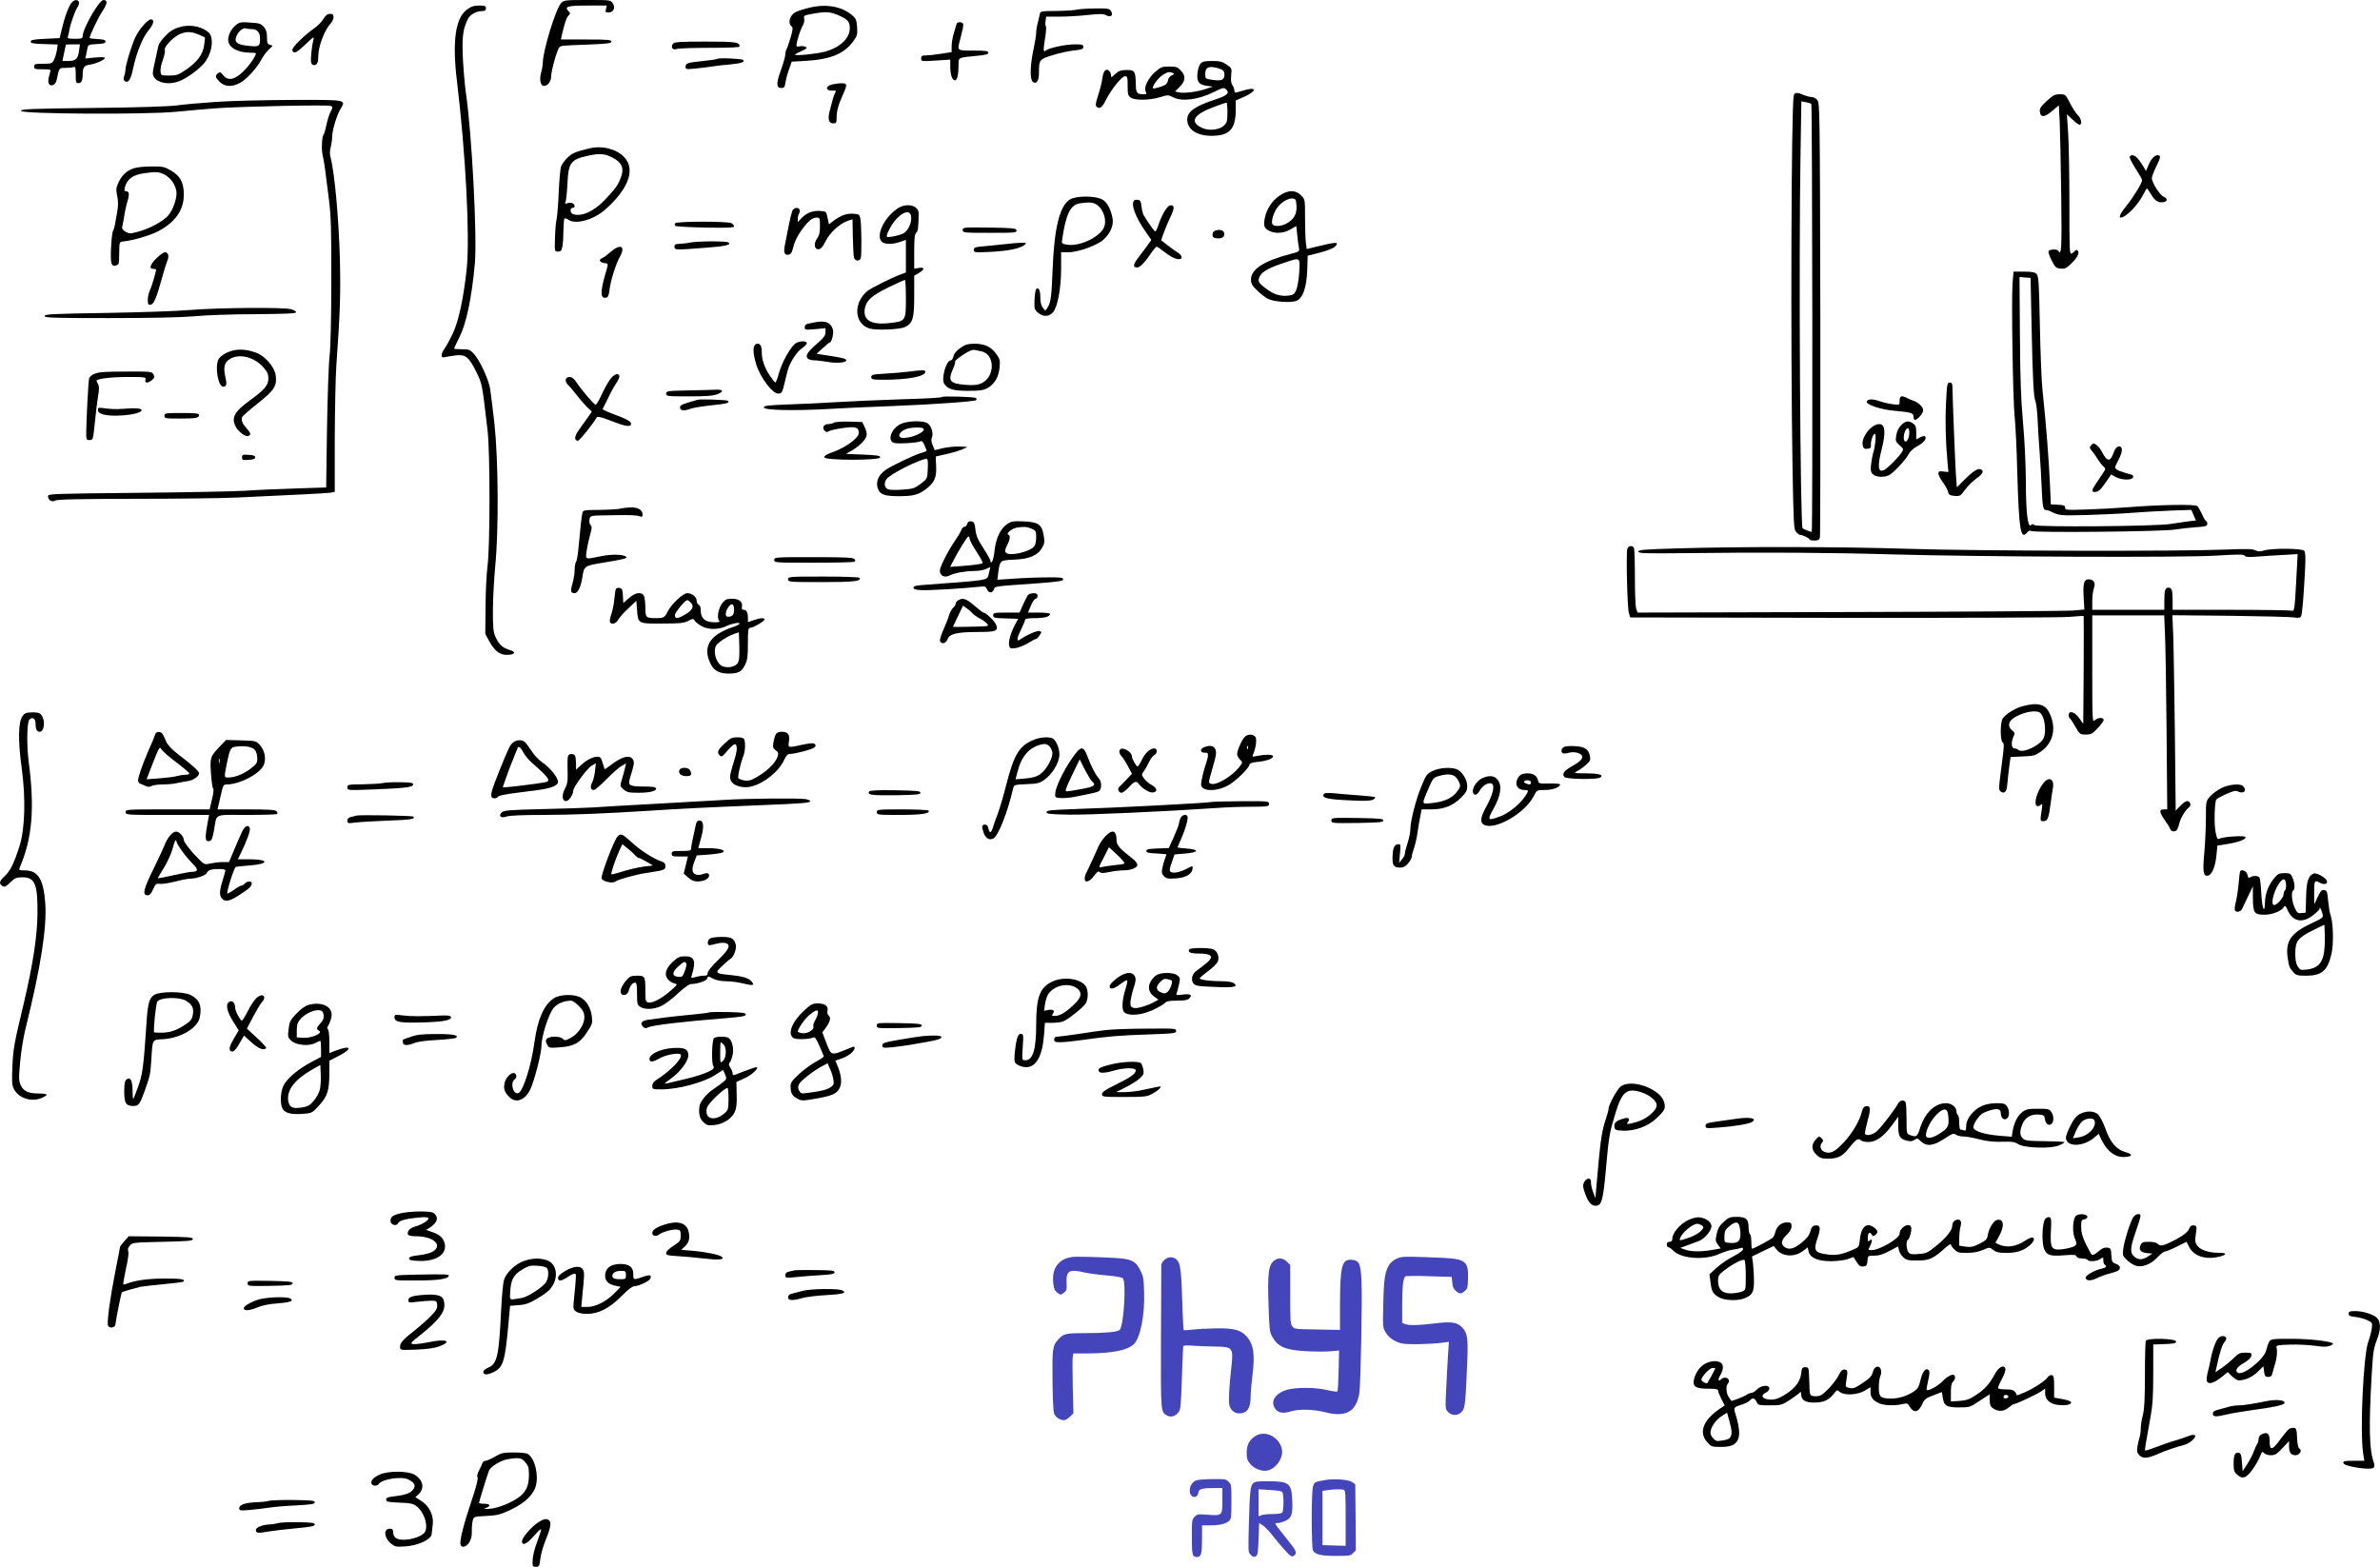 <?xml version="1.0" encoding="UTF-8" standalone="no"?>
<svg
   version="1.0"
   width="1717.258pt"
   height="1130.5pt"
   viewBox="0 0 1717.258 1130.5"
   preserveAspectRatio="xMidYMid meet"
   id="svg146"
   sodipodi:docname="1091.svg"
   inkscape:version="1.3.2 (091e20e, 2023-11-25)"
   xmlns:inkscape="http://www.inkscape.org/namespaces/inkscape"
   xmlns:sodipodi="http://sodipodi.sourceforge.net/DTD/sodipodi-0.dtd"
   xmlns="http://www.w3.org/2000/svg"
   xmlns:svg="http://www.w3.org/2000/svg">
  <defs
     id="defs146" />
  <sodipodi:namedview
     id="namedview146"
     pagecolor="#ffffff"
     bordercolor="#000000"
     borderopacity="0.25"
     inkscape:showpageshadow="2"
     inkscape:pageopacity="0.0"
     inkscape:pagecheckerboard="0"
     inkscape:deskcolor="#d1d1d1"
     inkscape:document-units="pt"
     inkscape:zoom="0.12140693"
     inkscape:cx="691.88804"
     inkscape:cy="930.75415"
     inkscape:current-layer="svg146" />
  <g
     transform="translate(-43.358,1156) scale(0.1,-0.1)"
     fill="#000000"
     stroke="none"
     id="g138">
    <path
       d="M945 11534 c-22 -35 -44 -95 -64 -179 l-17 -70 -104 -5 c-84 -4 -105 -8 -105 -20 0 -12 19 -16 98 -18 l97 -3 -6 -42 c-4 -23 -13 -54 -21 -69 -13 -26 -18 -28 -78 -28 -58 0 -65 -2 -65 -20 0 -18 7 -20 61 -20 59 0 61 -1 54 -22 -17 -55 -17 -85 1 -92 20 -8 41 10 47 39 18 87 16 85 62 85 24 0 50 3 59 6 14 5 16 -3 16 -55 0 -53 2 -61 19 -61 21 0 31 18 31 58 0 55 10 69 49 75 45 6 111 35 111 49 0 6 -26 7 -70 3 l-71 -7 6 26 c3 14 7 37 10 51 5 22 10 24 68 27 47 2 62 7 62 18 0 11 -14 16 -57 18 -32 2 -58 5 -58 8 0 17 64 151 93 194 36 54 39 80 7 80 -31 0 -150 -207 -150 -261 0 -16 -8 -19 -56 -19 -45 0 -55 3 -51 14 3 8 9 32 12 53 9 48 41 139 60 165 7 11 11 27 8 34 -8 22 -39 16 -58 -12z m59 -341 c-8 -58 -24 -73 -79 -73 l-41 0 12 58 c7 31 13 58 13 60 1 1 23 2 51 2 l50 0 -6 -47z"
       id="path1" />
    <path
       d="M4481 11536 c-38 -41 -131 -345 -131 -430 0 -14 -5 -45 -12 -69 -14 -53 -5 -97 21 -97 26 0 51 32 51 66 0 44 46 206 62 215 15 10 11 10 218 18 128 5 155 9 155 21 0 13 -27 15 -182 15 l-182 0 5 25 c21 92 34 131 48 146 16 15 16 18 -1 36 -28 31 -2 38 146 38 l133 0 -6 -25 c-6 -22 -3 -25 18 -25 36 0 52 34 31 66 -15 24 -17 24 -183 24 -165 0 -169 -1 -191 -24z"
       id="path2" />
    <path
       d="M3803 11491 c-83 -60 -107 -227 -73 -511 64 -527 95 -1130 71 -1361 -23 -213 -58 -376 -101 -467 -22 -46 -49 -95 -60 -109 -11 -14 -20 -35 -20 -46 0 -16 5 -18 28 -13 15 3 50 9 77 12 67 8 93 -13 145 -119 43 -87 42 -84 82 -427 18 -157 18 -836 -1 -976 -7 -56 -14 -189 -14 -295 l-2 -194 30 -54 c38 -68 74 -96 125 -96 58 0 72 21 24 34 -52 15 -80 40 -104 93 -17 36 -20 66 -20 190 0 81 8 227 17 325 26 261 22 769 -6 1028 -12 105 -26 217 -31 250 -11 69 -76 208 -119 254 -26 28 -35 31 -85 31 -31 0 -56 2 -56 5 0 3 17 40 39 83 50 100 88 281 111 532 17 192 -22 943 -65 1230 -8 58 -18 173 -22 256 -6 153 1 206 38 280 14 28 61 54 98 54 24 0 31 4 31 20 0 17 -7 20 -48 20 -38 0 -58 -6 -89 -29z"
       id="path3" />
    <path
       d="M6260 11501 c-36 -9 -75 -22 -87 -29 -41 -22 -57 -78 -29 -101 12 -10 11 -22 -5 -79 -11 -37 -24 -75 -29 -84 -6 -10 -10 -28 -10 -41 0 -13 -14 -62 -30 -108 -37 -100 -36 -134 0 -134 22 0 26 6 31 40 3 22 15 65 26 95 l19 55 105 6 c177 11 274 51 340 142 28 38 30 48 27 101 -4 52 -8 63 -37 87 -79 66 -194 84 -321 50z m230 -54 c62 -28 75 -44 75 -91 0 -73 -70 -139 -180 -169 -60 -16 -215 -32 -215 -21 0 3 21 14 47 26 39 17 44 22 29 30 -10 5 -28 7 -42 4 -16 -4 -24 -2 -24 7 0 24 31 121 47 145 8 13 12 34 9 47 -5 20 -1 23 32 30 121 24 153 23 222 -8z"
       id="path4" />
    <path
       d="M8200 11490 c-14 -4 -78 -8 -142 -9 -118 -1 -118 -1 -123 -28 -3 -16 -10 -44 -15 -64 -6 -20 -10 -50 -10 -66 0 -16 -9 -72 -20 -123 -24 -114 -26 -212 -5 -230 25 -21 45 5 45 60 0 100 2 102 98 132 48 15 117 30 155 34 56 6 67 10 67 25 0 17 -8 19 -62 19 -64 0 -183 -25 -206 -43 -21 -17 -22 -5 -9 81 8 45 11 86 7 92 -4 6 -5 24 -2 40 l4 30 97 0 c53 0 144 5 204 12 88 9 112 9 132 -2 33 -18 52 -2 36 29 -11 19 -20 21 -119 20 -59 -1 -118 -5 -132 -9z"
       id="path5" />
    <path
       d="M2768 11425 c-11 -20 -39 -49 -62 -65 -84 -60 -170 -146 -163 -163 11 -28 29 -20 96 44 57 55 63 58 56 33 -11 -42 -21 -136 -17 -161 2 -14 10 -23 22 -23 21 0 30 19 30 63 0 73 45 191 92 241 10 11 18 30 18 43 0 18 -6 23 -25 23 -19 0 -31 -10 -47 -35z"
       id="path6" />
    <path
       d="M1456 11363 c-36 -45 -54 -82 -81 -165 -19 -59 -35 -120 -36 -135 0 -16 -4 -37 -8 -48 -11 -26 -3 -45 18 -45 17 0 33 34 46 100 21 101 67 218 105 264 44 53 52 86 21 86 -12 0 -38 -23 -65 -57z"
       id="path7" />
    <path
       d="M2137 11380 c-34 -27 -57 -70 -57 -108 0 -53 66 -92 157 -92 24 0 43 -2 43 -5 0 -17 -37 -73 -73 -112 -71 -77 -126 -93 -163 -46 -19 24 -24 26 -38 14 -22 -19 -20 -28 13 -62 37 -36 88 -39 148 -6 47 25 123 109 154 170 12 22 35 53 52 69 31 28 32 29 10 34 -20 6 -23 13 -23 55 0 36 -6 55 -23 75 -21 24 -32 27 -98 31 -65 5 -77 3 -102 -17z m113 -30 c39 0 60 -24 60 -68 0 -57 -6 -61 -83 -53 -85 9 -106 26 -87 71 15 35 49 63 68 55 8 -3 26 -5 42 -5z"
       id="path8" />
    <path
       d="M7336 11388 c-2 -7 -11 -37 -20 -67 -9 -29 -16 -72 -16 -95 l0 -42 -78 -12 c-42 -7 -92 -12 -110 -12 -26 0 -32 -4 -32 -22 0 -21 2 -21 105 -15 l105 7 0 -49 c0 -59 14 -101 34 -101 16 0 26 43 26 111 0 56 -6 53 130 66 65 6 85 11 85 23 0 12 -19 15 -108 15 -119 0 -117 -2 -97 75 23 90 26 106 23 118 -3 6 -13 12 -24 12 -11 0 -21 -6 -23 -12z"
       id="path9" />
    <path
       d="M1753 11370 c-23 -5 -55 -15 -70 -24 -38 -19 -101 -89 -107 -118 -10 -49 -16 -75 -30 -138 -13 -58 -13 -67 0 -88 27 -41 104 -55 175 -30 51 17 142 82 183 129 60 70 77 187 34 226 -44 38 -119 56 -185 43z m116 -60 l44 -20 -6 -53 c-9 -68 -46 -120 -127 -177 -60 -41 -70 -45 -125 -45 -60 0 -60 0 -63 31 -2 17 6 54 17 83 10 28 17 60 14 70 -3 14 9 33 40 65 67 66 130 80 206 46z"
       id="path10" />
    <path
       d="M5290 11245 c-19 -23 -4 -49 23 -39 12 5 120 9 240 9 145 0 217 3 217 10 0 31 -26 35 -246 35 -184 0 -224 -3 -234 -15z"
       id="path11" />
    <path
       d="M5609 11135 c-4 -3 -49 -10 -101 -15 -112 -11 -128 -16 -128 -42 0 -18 5 -19 68 -13 37 4 92 10 122 15 30 5 89 12 131 15 78 7 110 18 95 32 -9 10 -178 17 -187 8z"
       id="path12" />
    <path
       d="M9096 11101 c-9 -10 -19 -40 -22 -67 -7 -63 9 -85 67 -93 l44 -6 -55 -18 c-63 -21 -157 -32 -193 -23 l-25 6 34 34 c42 42 45 79 7 118 -23 24 -34 28 -83 28 -50 0 -61 -4 -97 -35 -53 -45 -89 -116 -73 -144 9 -19 8 -21 -14 -21 -49 0 -56 9 -57 69 -2 98 -7 106 -67 106 -43 -1 -57 -6 -82 -30 -28 -26 -30 -27 -30 -8 0 11 -7 26 -15 33 -23 19 -41 -3 -48 -58 -3 -26 -17 -80 -30 -120 -19 -59 -21 -74 -10 -83 21 -18 40 -4 67 51 38 76 114 170 137 170 17 0 19 -7 19 -69 0 -61 3 -72 22 -85 31 -22 138 -20 212 3 56 17 59 17 94 -1 67 -34 185 -17 303 42 48 25 64 29 75 19 34 -28 16 -47 -68 -75 -151 -49 -208 -89 -208 -146 0 -72 69 -118 175 -118 129 0 174 47 175 185 l0 70 55 24 c88 38 103 74 22 54 -23 -6 -52 -14 -64 -18 -18 -6 -23 -3 -23 12 0 11 -6 28 -14 38 -10 14 -12 35 -9 71 5 51 5 52 -33 78 -32 22 -50 26 -105 26 -52 0 -70 -4 -83 -19z m156 -45 c13 -7 18 -21 16 -41 -3 -34 -24 -41 -95 -30 -41 6 -43 8 -43 39 0 45 17 58 65 50 21 -3 47 -12 57 -18z m-357 -22 c14 -6 13 -8 -7 -18 -13 -6 -24 -21 -26 -33 -2 -12 -9 -26 -15 -31 -17 -14 -87 -35 -94 -29 -10 11 37 75 70 96 34 22 46 25 72 15z m395 -284 c0 -61 -3 -74 -23 -94 -35 -35 -115 -43 -166 -16 -86 43 -53 95 93 149 45 17 84 30 89 30 4 1 7 -31 7 -69z"
       id="path13" />
    <path
       d="M6432 10949 c-45 -13 -41 -45 6 -43 29 2 31 0 20 -19 -10 -20 -14 -34 -39 -132 -14 -55 -5 -85 26 -85 23 0 25 4 25 42 0 47 12 90 46 166 33 73 32 82 -13 81 -21 0 -53 -5 -71 -10z"
       id="path14" />
    <path
       d="M13376 10868 c-18 -82 -23 -1816 -9 -2664 8 -434 9 -463 27 -483 11 -12 24 -21 31 -21 17 0 65 -24 65 -32 0 -5 16 -8 35 -8 28 0 36 5 40 23 3 12 4 722 3 1578 -3 1515 -4 1557 -22 1578 -11 12 -29 21 -41 21 -13 0 -39 7 -58 15 -50 21 -66 19 -71 -7z m127 -58 c7 -6 11 -3080 3 -3087 -3 -3 -54 16 -66 25 -17 13 -28 1943 -15 2699 l6 382 32 -6 c18 -3 36 -9 40 -13z"
       id="path15" />
    <path
       d="M15201 10831 c-43 -40 -52 -54 -49 -77 5 -43 33 -42 88 5 l49 41 6 -117 c3 -65 8 -304 11 -530 5 -389 2 -440 -21 -403 -9 15 -65 12 -71 -3 -2 -7 8 -38 24 -68 25 -49 31 -54 64 -57 32 -3 43 3 82 42 43 42 58 78 37 91 -5 3 -12 1 -16 -5 -3 -5 -14 -14 -23 -19 -16 -8 -17 16 -17 362 0 205 -4 433 -9 507 l-9 135 40 -37 c21 -21 44 -38 51 -38 21 0 13 45 -11 68 -13 12 -39 51 -57 87 -33 64 -34 65 -75 65 -35 0 -48 -7 -94 -49z"
       id="path16" />
    <path
       d="M1980 10824 c-102 -7 -225 -18 -275 -25 -55 -7 -291 -15 -605 -18 -448 -5 -515 -8 -515 -21 0 -23 904 -28 1125 -6 85 9 220 20 300 26 186 12 780 25 807 16 20 -6 20 -7 1 -44 -10 -21 -24 -65 -30 -98 -7 -32 -15 -61 -19 -64 -12 -10 -18 -107 -8 -146 11 -46 22 -127 46 -324 15 -119 18 -223 17 -585 0 -268 -5 -479 -12 -540 -7 -55 -15 -292 -19 -526 l-6 -426 -216 -7 c-119 -4 -286 -11 -371 -17 -85 -5 -440 -12 -787 -15 -599 -6 -633 -7 -633 -24 0 -28 28 -46 51 -32 14 9 163 12 571 13 304 0 636 4 738 9 441 20 647 31 677 35 l32 6 0 387 c1 213 6 446 11 517 28 396 32 523 26 775 -8 292 -38 624 -67 733 -7 25 -6 49 1 75 5 20 10 53 10 72 0 47 32 156 60 203 41 69 53 67 -357 66 -202 -1 -451 -7 -553 -15z"
       id="path17" />
    <path
       d="M4685 10489 c-101 -25 -119 -32 -155 -65 -21 -20 -43 -50 -49 -67 -5 -18 -12 -99 -16 -181 -3 -82 -10 -169 -15 -195 -6 -25 -11 -89 -12 -141 -3 -95 -3 -95 22 -95 21 0 26 6 32 40 4 22 7 74 7 116 1 42 4 79 7 82 4 3 16 0 28 -8 53 -38 184 -1 269 75 163 146 215 282 140 370 -53 63 -163 93 -258 69z m166 -65 c69 -35 88 -77 63 -143 -20 -56 -43 -87 -120 -167 -79 -82 -169 -121 -228 -98 -20 8 -21 44 -1 44 21 0 19 28 -4 35 -10 3 -26 2 -36 -2 -15 -5 -17 -3 -10 13 4 10 10 69 13 129 6 149 24 174 142 200 88 20 126 17 181 -11z"
       id="path18" />
    <path
       d="M15800 10425 c0 -8 20 -46 45 -85 25 -39 45 -75 45 -80 0 -20 -65 -126 -112 -183 -42 -51 -60 -87 -43 -87 37 0 125 90 164 168 12 23 23 42 26 42 2 0 16 -20 31 -45 25 -44 53 -61 90 -53 28 5 28 27 0 38 -27 10 -86 102 -86 135 0 11 14 47 30 80 35 70 37 85 12 85 -24 0 -47 -26 -68 -75 l-16 -39 -22 37 c-32 53 -56 77 -78 77 -10 0 -18 -7 -18 -15z"
       id="path19" />
    <path
       d="M1397 10345 c-51 -18 -85 -50 -109 -103 -17 -37 -18 -50 -9 -95 8 -36 8 -70 1 -112 -6 -33 -14 -76 -17 -95 -3 -19 -10 -40 -14 -46 -5 -6 -11 -61 -14 -121 -6 -116 2 -141 39 -127 19 7 19 9 20 99 1 70 1 70 31 73 65 6 195 44 251 74 122 64 184 153 184 263 0 88 -26 136 -92 174 -48 28 -61 31 -143 30 -50 0 -107 -6 -128 -14z m224 -45 c43 -23 75 -67 85 -117 8 -44 -20 -131 -57 -176 -36 -43 -137 -98 -223 -120 -52 -14 -60 -14 -86 1 -18 10 -28 23 -25 32 2 8 9 44 15 80 5 36 16 85 24 110 15 50 12 70 -11 70 -11 0 -14 7 -9 26 16 62 58 93 141 104 86 12 105 11 146 -10z"
       id="path20" />
    <path
       d="M9667 10149 c-54 -35 -96 -100 -108 -165 -10 -54 -4 -71 32 -89 43 -23 106 -19 154 10 l42 24 7 -67 c3 -37 9 -78 12 -92 5 -24 2 -26 -63 -43 -187 -48 -283 -110 -283 -182 0 -32 7 -45 45 -81 24 -24 59 -51 77 -60 43 -22 168 -31 207 -14 46 19 73 99 77 225 l3 100 87 22 c51 13 96 31 108 42 38 38 16 38 -150 -3 l-52 -13 -6 45 c-3 25 -6 105 -6 179 0 135 0 135 -29 164 -41 40 -91 40 -154 -2z m121 -68 c4 -58 -12 -94 -57 -125 -43 -30 -108 -36 -118 -10 -8 22 13 86 39 119 29 38 78 66 108 63 22 -3 25 -8 28 -47z m20 -483 c-3 -51 -12 -109 -21 -129 -13 -31 -20 -37 -56 -42 -57 -7 -107 8 -163 51 -57 43 -62 55 -43 91 16 32 72 62 180 97 112 37 109 40 103 -68z"
       id="path21" />
    <path
       d="M8154 10121 c-74 -45 -113 -202 -125 -496 -8 -205 -13 -247 -37 -284 l-16 -23 -18 22 c-12 15 -18 39 -18 76 0 51 -13 75 -30 58 -5 -5 -10 -40 -12 -78 -2 -64 -1 -70 25 -92 36 -31 77 -31 107 1 34 36 60 173 60 318 l0 117 53 0 c72 0 211 51 255 93 49 46 72 102 63 152 -13 67 -38 114 -73 135 -46 28 -189 29 -234 1z m206 -48 c40 -37 59 -108 40 -152 -28 -70 -175 -140 -263 -127 -41 6 -44 9 -40 34 27 186 60 255 128 265 79 11 104 7 135 -20z"
       id="path22" />
    <path
       d="M8617 10114 c-26 -27 9 -122 87 -232 l37 -53 -23 -32 c-12 -18 -42 -58 -66 -89 -44 -56 -47 -78 -13 -78 20 0 55 36 100 103 18 26 36 47 40 47 5 0 26 -14 47 -31 49 -39 87 -59 114 -59 29 0 25 26 -7 47 -16 9 -48 33 -73 52 -25 20 -46 36 -47 36 -5 1 40 117 66 170 31 65 30 88 -3 83 -22 -3 -63 -74 -87 -150 -7 -21 -16 -38 -20 -38 -6 0 -53 66 -85 120 -4 8 -11 35 -14 60 -4 36 -9 46 -25 48 -12 2 -24 0 -28 -4z"
       id="path23" />
    <path
       d="M6904 10052 c-95 -69 -152 -193 -108 -236 19 -20 79 -21 133 -1 l41 14 0 -117 0 -118 -37 -14 c-58 -20 -215 -99 -240 -119 -104 -86 -97 -235 13 -271 46 -15 219 -8 257 10 57 28 67 62 67 224 l0 147 30 17 c46 26 48 46 5 39 l-35 -6 0 123 c0 95 3 126 14 136 13 10 17 38 18 140 0 61 -92 80 -158 32z m104 -57 c4 -45 -23 -102 -58 -120 -16 -8 -51 -18 -76 -22 -45 -6 -46 -6 -39 18 4 13 18 40 30 61 61 94 137 128 143 63z m-38 -588 c0 -163 -1 -165 -119 -178 -133 -15 -193 21 -177 107 11 57 52 93 171 151 60 29 113 53 118 53 4 0 7 -60 7 -133z"
       id="path24" />
    <path
       d="M6150 10038 c-5 -13 -16 -59 -25 -103 -8 -44 -20 -103 -26 -132 -14 -63 -7 -86 23 -81 15 2 24 12 29 33 14 58 34 101 72 153 45 60 72 82 104 82 21 0 23 -4 23 -61 0 -46 -5 -68 -21 -90 -27 -38 -19 -82 13 -77 15 2 30 20 49 58 30 61 101 126 158 146 l36 12 2 -126 c2 -70 5 -137 8 -149 6 -27 40 -31 49 -7 8 20 6 250 -3 289 -6 28 -10 30 -53 33 -48 3 -95 -15 -148 -57 l-25 -20 -10 47 c-10 47 -10 47 -57 50 -52 3 -97 -15 -134 -55 l-24 -26 0 24 c0 13 4 30 9 38 5 8 7 20 4 28 -8 21 -43 15 -53 -9z"
       id="path25" />
    <path
       d="M5304 9949 c-3 -6 -2 -14 2 -19 5 -4 102 -10 217 -12 160 -3 207 -1 207 9 0 7 -9 17 -19 23 -27 14 -398 14 -407 -1z"
       id="path26" />
    <path
       d="M7380 9900 c0 -19 6 -20 196 -20 181 0 195 1 192 18 -3 15 -22 17 -196 20 -187 2 -192 2 -192 -18z"
       id="path27" />
    <path
       d="M9185 9880 c-9 -29 2 -40 40 -40 34 0 49 17 39 45 -9 24 -71 20 -79 -5z"
       id="path28" />
    <path
       d="M5415 9810 c-16 -4 -49 -8 -72 -9 -36 -1 -43 -4 -43 -21 0 -24 6 -25 220 -8 151 11 196 22 168 39 -16 11 -232 9 -273 -1z"
       id="path29" />
    <path
       d="M7690 9799 c-36 -4 -102 -11 -147 -15 -74 -6 -83 -9 -83 -27 0 -19 4 -20 128 -14 127 7 212 25 242 53 12 12 8 14 -30 12 -25 0 -74 -5 -110 -9z"
       id="path30" />
    <path
       d="M4839 9742 c-24 -21 -52 -42 -62 -45 -26 -10 -16 -31 16 -35 32 -4 32 1 8 -81 -37 -128 -36 -177 5 -169 15 2 20 15 25 53 7 67 46 190 75 242 44 77 5 98 -67 35z"
       id="path31" />
    <path
       d="M1563 9697 c-47 -46 -56 -77 -23 -77 11 0 20 -2 20 -4 0 -17 -34 -131 -46 -153 -7 -16 -14 -45 -14 -66 0 -33 3 -38 21 -35 23 3 42 49 83 198 13 47 29 99 36 116 16 36 8 64 -17 64 -10 -1 -37 -20 -60 -43z"
       id="path32" />
    <path
       d="M14955 9518 c-9 -117 2 -843 15 -963 6 -55 15 -237 19 -405 12 -411 24 -489 70 -433 12 14 22 18 28 12 14 -14 948 -5 1038 10 39 6 107 14 153 17 72 5 82 8 82 25 0 10 -4 19 -8 19 -5 0 -18 22 -29 48 -12 26 -28 54 -36 61 -18 14 -275 9 -502 -9 -71 -6 -203 -13 -291 -16 -151 -5 -162 -4 -160 13 1 15 -8 19 -51 21 l-52 3 -5 122 c-10 215 -28 446 -56 712 -6 55 -14 260 -18 456 -6 314 -9 357 -24 372 -12 13 -35 17 -91 17 l-75 0 -7 -82z m137 -303 c8 -391 15 -522 28 -550 5 -11 12 -65 15 -120 2 -55 9 -165 15 -245 6 -80 13 -197 15 -260 6 -137 11 -160 30 -160 9 0 23 -4 33 -9 60 -31 71 -32 262 -27 107 3 256 10 330 16 74 6 200 13 280 16 l145 5 16 -38 17 -38 -57 -7 c-31 -4 -90 -13 -131 -19 -109 -17 -958 -23 -977 -8 -11 9 -17 9 -26 0 -22 -22 -36 94 -36 315 -1 124 -9 300 -21 430 -15 167 -20 318 -22 632 l-3 413 40 -3 40 -3 7 -340z"
       id="path33" />
    <path
       d="M1800 9323 c-91 -8 -363 -17 -605 -21 -381 -6 -440 -9 -440 -22 0 -13 59 -15 470 -15 314 0 517 5 611 13 78 8 275 15 438 15 223 2 296 5 296 14 0 7 -17 17 -37 22 -53 15 -532 11 -733 -6z"
       id="path34" />
    <path
       d="M6305 9233 c-11 -2 -30 -6 -42 -9 -15 -3 -23 -12 -23 -25 0 -20 4 -20 75 -14 l75 7 0 -29 c0 -23 -12 -39 -55 -77 -72 -62 -92 -91 -75 -111 7 -8 28 -15 48 -15 19 0 63 -5 97 -11 63 -12 135 -6 135 11 0 12 -29 19 -134 35 l-81 12 45 41 c25 23 48 42 52 42 12 0 28 63 22 89 -14 55 -56 72 -139 54z"
       id="path35" />
    <path
       d="M6178 9085 c-36 -20 -101 -134 -124 -217 -10 -38 -22 -68 -26 -68 -4 0 -22 24 -42 53 -36 55 -56 112 -56 164 0 44 -9 63 -30 63 -35 0 -39 -54 -11 -146 29 -96 117 -214 160 -214 25 0 30 9 46 78 7 32 18 73 23 92 15 55 65 133 103 158 19 13 34 29 34 35 0 18 -46 19 -77 2z"
       id="path36" />
    <path
       d="M7362 9049 c-28 -20 -45 -41 -49 -60 -3 -16 -12 -29 -19 -29 -34 0 -71 -135 -47 -170 27 -39 66 -50 174 -50 84 0 108 4 138 20 51 29 80 79 87 148 5 52 3 60 -24 98 -38 53 -85 74 -159 74 -48 -1 -65 -6 -101 -31z m153 -24 c101 -21 99 -189 -3 -232 -27 -11 -56 -14 -109 -10 -117 9 -132 28 -93 116 11 23 18 47 15 51 -3 5 22 27 56 49 43 29 68 39 85 36 13 -3 35 -7 49 -10z"
       id="path37" />
    <path
       d="M2072 9016 c-35 -17 -56 -34 -64 -53 -24 -59 1 -193 36 -193 24 0 28 17 15 74 -15 69 -6 102 34 126 67 41 173 15 240 -59 29 -33 37 -49 37 -80 0 -51 -25 -81 -135 -161 -112 -82 -134 -124 -100 -190 18 -35 71 -74 90 -66 22 8 19 21 -14 58 -28 32 -35 48 -32 75 0 7 50 51 110 99 123 96 144 129 134 205 -8 61 -76 140 -141 164 -79 29 -149 30 -210 1z"
       id="path38" />
    <path
       d="M6985 8878 c-38 -5 -114 -11 -167 -14 -88 -5 -98 -8 -98 -25 0 -17 8 -19 98 -19 170 1 292 24 292 57 0 14 -16 15 -125 1z"
       id="path39" />
    <path
       d="M1117 8863 c-23 -9 -39 -23 -41 -37 -5 -24 -19 -278 -20 -376 -1 -63 0 -65 24 -65 25 0 25 2 38 125 7 69 17 155 23 191 9 48 9 71 0 87 -6 11 -11 23 -11 25 0 14 106 27 223 27 130 0 135 -1 130 -20 -7 -26 17 -27 47 -2 19 16 21 22 11 40 -11 21 -16 22 -199 21 -146 0 -195 -3 -225 -16z"
       id="path40" />
    <path
       d="M4832 8817 c-16 -23 -43 -72 -60 -110 -17 -37 -35 -67 -41 -67 -11 0 -101 105 -139 163 -16 24 -32 37 -47 37 -34 0 -40 -29 -13 -57 13 -12 41 -46 63 -74 22 -29 55 -67 74 -86 l35 -33 -33 -47 c-19 -27 -47 -67 -64 -90 -30 -42 -31 -73 -3 -73 11 0 102 113 135 168 6 9 30 4 102 -24 105 -41 142 -47 146 -24 4 18 -31 37 -135 75 -40 15 -71 30 -70 34 2 3 19 38 38 76 18 39 45 88 60 110 15 22 25 46 23 53 -9 25 -43 11 -71 -31z"
       id="path41" />
    <path
       d="M14475 8654 c-7 -136 -3 -281 11 -435 l6 -65 -36 4 c-30 4 -36 1 -36 -15 0 -10 14 -38 31 -61 17 -23 34 -54 38 -69 6 -24 13 -28 48 -31 39 -3 43 0 74 43 18 25 55 62 81 81 50 35 60 57 32 68 -21 8 -56 -15 -120 -79 l-51 -51 -7 95 c-5 80 -24 542 -25 634 -1 20 -6 27 -20 27 -17 0 -20 -12 -26 -146z"
       id="path42" />
    <path
       d="M5393 8743 c-145 -3 -153 -5 -153 -23 0 -19 7 -20 165 -20 128 0 174 4 205 16 51 20 43 35 -18 32 -26 -1 -116 -4 -199 -5z"
       id="path43" />
    <path
       d="M7228 8695 c-4 -5 -135 -12 -290 -16 -156 -5 -362 -14 -458 -20 -96 -6 -256 -14 -355 -17 -150 -6 -180 -9 -180 -22 0 -20 209 -25 465 -11 102 6 309 16 460 21 303 12 596 33 607 43 3 4 3 10 -1 15 -10 9 -239 16 -248 7z"
       id="path44" />
    <path
       d="M14140 8669 c0 -32 0 -32 -47 -26 -27 3 -70 13 -96 22 -52 18 -88 17 -94 -2 -8 -22 102 -59 202 -67 118 -11 135 -16 135 -42 0 -13 5 -24 10 -24 19 0 60 48 60 69 0 25 -32 56 -74 71 -17 6 -39 16 -48 21 -34 17 -48 11 -48 -22z"
       id="path45" />
    <path
       d="M5465 8675 c-5 -2 -36 -11 -67 -20 -45 -13 -58 -21 -58 -36 0 -22 32 -26 77 -8 15 6 81 17 146 24 115 12 138 18 123 33 -8 7 -204 14 -221 7z"
       id="path46" />
    <path
       d="M1140 8602 c0 -28 47 -42 134 -41 96 1 181 20 181 39 0 15 -42 18 -155 9 -25 -2 -71 0 -102 4 -54 8 -58 7 -58 -11z"
       id="path47" />
    <path
       d="M1620 8560 c0 -19 7 -20 109 -20 118 0 141 4 141 26 0 11 -25 14 -125 14 -118 0 -125 -1 -125 -20z"
       id="path48" />
    <path
       d="M6450 8510 c-8 -5 -27 -10 -41 -10 -32 0 -46 -27 -25 -48 11 -11 18 -12 28 -4 8 6 52 16 100 23 95 14 118 7 118 -35 0 -37 -98 -108 -198 -142 -36 -13 -52 -24 -50 -34 5 -23 403 -23 403 0 0 12 -23 16 -123 20 l-124 5 43 25 c54 32 98 76 105 106 4 14 -2 39 -13 61 l-18 38 -95 3 c-52 1 -102 -2 -110 -8z"
       id="path49" />
    <path
       d="M6933 8501 c-69 -32 -101 -124 -47 -137 29 -8 161 0 187 11 13 6 20 -1 32 -29 8 -19 15 -37 15 -39 0 -2 -19 -9 -42 -16 -49 -14 -208 -90 -252 -120 -57 -39 -78 -93 -55 -144 16 -36 50 -47 147 -47 106 0 141 9 198 52 60 46 77 84 72 167 l-3 67 78 18 c43 9 94 25 115 34 l37 17 -56 3 c-31 2 -85 -4 -119 -11 l-62 -15 -15 36 c-10 24 -12 42 -5 56 12 29 -4 82 -30 101 -32 22 -142 20 -195 -4z m163 -33 c21 -22 -77 -68 -144 -68 -47 0 -37 41 16 63 33 14 115 17 128 5z m32 -290 c-3 -72 -3 -72 -51 -109 -45 -33 -56 -37 -134 -42 -47 -4 -94 -2 -103 3 -27 14 -30 47 -8 75 29 37 236 141 286 144 10 1 12 -17 10 -71z"
       id="path50" />
    <path
       d="M14151 8492 c-18 -17 -30 -43 -35 -72 -7 -42 -5 -47 24 -73 30 -27 30 -27 13 -54 -23 -35 -97 -109 -123 -123 -45 -24 -52 21 -20 146 32 126 26 184 -17 184 -58 0 -133 -98 -119 -155 5 -21 12 -26 34 -23 22 2 27 8 25 28 -2 31 16 80 29 80 11 0 2 -98 -12 -135 -4 -12 -11 -47 -15 -79 -6 -47 -4 -60 10 -76 20 -23 82 -27 118 -9 32 16 119 109 141 150 11 22 36 45 63 59 45 24 69 53 58 70 -4 6 -18 4 -36 -5 l-29 -16 0 50 c0 40 -4 53 -22 65 -32 23 -56 20 -87 -12z m59 -53 c0 -36 -17 -72 -31 -64 -21 13 -3 95 21 95 6 0 10 -14 10 -31z"
       id="path51" />
    <path
       d="M15520 8345 c-11 -13 -9 -19 7 -38 11 -12 29 -38 41 -58 12 -19 30 -43 41 -53 20 -18 20 -18 -5 -55 -13 -20 -35 -53 -49 -73 -30 -45 -31 -58 -7 -58 25 0 44 17 84 76 l34 51 34 -19 c43 -23 115 -24 124 -3 3 9 0 17 -7 19 -6 2 -30 9 -52 15 -22 6 -48 16 -58 23 -16 12 -16 15 4 53 28 52 39 89 29 105 -14 22 -42 5 -55 -34 -25 -71 -47 -70 -86 5 -16 32 -44 59 -62 59 -3 0 -10 -7 -17 -15z"
       id="path52" />
    <path
       d="M2180 8260 c0 -19 5 -21 48 -18 34 2 47 7 47 18 0 11 -13 16 -47 18 -43 3 -48 1 -48 -18z"
       id="path53" />
    <path
       d="M4910 7890 c-14 -4 -80 -8 -147 -9 -119 -1 -123 -2 -127 -23 -7 -30 -13 -89 -26 -227 -5 -63 -14 -119 -20 -125 -5 -5 -10 -31 -10 -56 0 -26 -7 -70 -15 -98 -17 -57 -14 -72 15 -72 23 0 44 44 55 111 13 86 13 86 150 109 149 24 177 32 167 42 -19 19 -106 21 -186 4 -112 -23 -108 -25 -100 37 4 28 15 80 24 113 15 51 16 64 5 75 -8 8 -11 25 -8 42 5 27 5 27 127 29 168 3 208 2 234 -7 18 -6 22 -4 22 12 0 34 -32 53 -86 52 -27 -1 -60 -5 -74 -9z"
       id="path54" />
    <path
       d="M7413 7781 c-3 -12 -12 -21 -19 -21 -8 0 -19 -11 -24 -24 -5 -14 -26 -49 -46 -78 -21 -29 -55 -88 -77 -132 -32 -66 -37 -83 -28 -103 11 -24 38 -30 69 -14 33 17 113 31 173 31 35 0 73 7 90 16 29 15 30 14 25 -3 -3 -10 -8 -30 -11 -45 -9 -35 -10 -35 -450 -67 -70 -5 -90 -9 -90 -21 0 -11 14 -16 55 -18 52 -3 309 12 415 24 46 5 51 4 60 -18 13 -29 37 -30 50 -1 10 24 -14 21 325 45 143 11 175 16 175 28 0 13 -19 15 -115 14 -63 0 -170 -4 -238 -9 l-122 -8 6 49 c13 93 11 91 116 96 108 4 169 30 201 86 17 29 19 42 11 90 -13 78 -39 96 -147 100 -72 3 -86 1 -117 -20 -47 -31 -81 -102 -90 -189 -4 -39 -13 -76 -19 -82 -8 -8 -11 -7 -11 5 0 9 -23 50 -50 91 -40 61 -52 87 -58 134 -6 51 -10 58 -30 61 -17 3 -25 -2 -29 -17z m462 -35 c33 -14 35 -18 35 -63 0 -26 -6 -55 -13 -64 -31 -41 -181 -75 -205 -47 -9 11 -7 23 8 53 23 45 25 71 8 78 -18 7 29 45 62 50 51 8 71 7 105 -7z m-445 -73 c0 -10 22 -52 49 -93 27 -41 47 -78 45 -82 -5 -8 -52 -14 -162 -23 l-73 -5 17 32 c36 72 107 188 115 188 5 0 9 -8 9 -17z"
       id="path55" />
    <path
       d="M12175 7598 c-9 -36 0 -419 11 -458 l10 -35 1534 -3 c862 -1 1579 2 1635 7 55 5 101 8 103 6 1 -1 1 -177 0 -390 l-3 -388 -29 41 c-32 46 -76 59 -76 23 0 -11 4 -22 9 -25 5 -3 23 -31 40 -61 30 -53 33 -55 74 -55 38 0 48 5 88 48 25 26 44 53 41 60 -5 17 -42 15 -64 -5 -17 -16 -18 -3 -18 370 l0 387 259 0 260 0 5 -117 c4 -65 9 -380 12 -700 l5 -583 -25 0 c-35 0 -33 -20 7 -77 19 -27 37 -56 40 -66 5 -12 15 -17 29 -15 17 2 25 14 34 50 11 46 45 103 73 124 18 14 8 44 -15 44 -9 0 -31 -16 -49 -35 l-33 -34 -6 567 c-4 312 -9 629 -12 705 l-6 138 419 -4 c230 -3 437 -8 459 -12 30 -5 44 -3 50 7 9 13 20 148 30 351 4 76 2 113 -7 123 -15 18 -232 20 -290 2 -31 -9 -44 -8 -63 2 -19 9 -65 11 -203 5 -330 -14 -1791 -11 -2293 5 -504 16 -1225 17 -1680 3 -234 -7 -275 -10 -275 -23 0 -13 44 -14 350 -11 553 7 1037 4 1475 -9 640 -18 2107 -24 2343 -9 160 10 200 10 207 -1 6 -9 29 -11 91 -6 46 4 131 9 188 12 l103 6 -6 -114 c-16 -304 -16 -300 -40 -294 -11 3 -209 6 -438 6 l-418 0 0 64 c0 77 -6 96 -30 96 -24 0 -30 -19 -30 -96 l0 -64 -260 0 -260 0 0 62 c0 34 5 76 12 94 14 39 -1 64 -39 64 -33 0 -41 -29 -35 -132 l5 -86 -79 -7 c-44 -4 -769 -9 -1612 -11 l-1532 -4 -10 25 c-6 15 -10 116 -10 225 0 109 -3 205 -6 214 -9 24 -43 20 -49 -6z"
       id="path56" />
    <path
       d="M6020 7520 c0 -20 7 -20 279 -20 154 0 287 3 295 6 13 5 14 9 5 20 -9 11 -66 14 -295 14 -277 0 -284 0 -284 -20z"
       id="path57" />
    <path
       d="M6120 7380 c0 -19 7 -20 241 -20 231 0 289 6 274 31 -4 5 -111 9 -261 9 -247 0 -254 -1 -254 -20z"
       id="path58" />
    <path
       d="M4876 7308 c-2 -7 -7 -40 -10 -73 -3 -33 -12 -80 -21 -105 -9 -24 -13 -50 -11 -57 9 -23 45 -14 60 15 8 15 40 52 73 82 l58 55 5 -66 c8 -100 6 -99 183 -98 126 0 156 3 186 19 36 18 37 18 49 -1 7 -10 31 -28 54 -40 47 -24 122 -22 174 4 37 18 94 29 94 18 0 -5 -21 -17 -47 -25 -171 -57 -223 -145 -161 -268 23 -47 63 -68 127 -68 72 0 96 12 120 62 18 37 21 63 21 156 0 98 2 112 17 112 21 0 103 48 103 60 0 14 -31 12 -79 -5 l-41 -14 0 29 c0 41 -10 60 -30 60 -13 0 -16 6 -13 23 7 35 -21 57 -72 57 -35 0 -48 -5 -68 -29 -28 -34 -43 -106 -26 -127 9 -12 4 -14 -33 -14 -64 0 -98 28 -98 81 0 26 -5 42 -15 45 -8 4 -15 17 -15 30 0 27 -34 54 -68 54 -29 0 -112 -77 -138 -127 -25 -49 -30 -53 -86 -53 -74 0 -78 3 -78 77 0 35 -5 73 -10 84 -17 31 -64 24 -109 -17 l-40 -35 -3 53 c-3 46 -6 53 -26 56 -12 2 -24 -3 -26 -10z m542 -96 c26 -26 13 -55 -41 -86 -53 -31 -72 -33 -74 -6 -2 19 74 110 90 110 4 0 15 -8 25 -18z m312 -51 c0 -38 -11 -51 -46 -51 -19 0 -18 35 2 65 25 38 44 32 44 -14z m26 -386 c-17 -26 -68 -37 -107 -23 -45 16 -73 102 -49 149 13 23 81 68 130 85 l35 12 3 -100 c2 -76 -1 -106 -12 -123z"
       id="path59" />
    <path
       d="M7851 7267 c-6 -8 -22 -39 -36 -70 l-25 -57 -95 0 c-88 0 -95 -2 -95 -20 0 -17 8 -20 90 -22 l90 -3 -24 -45 c-31 -58 -49 -125 -40 -152 5 -18 11 -19 47 -14 23 4 63 20 89 36 27 17 52 30 57 30 5 0 16 11 25 25 16 24 16 26 0 32 -15 5 -93 -28 -136 -59 -31 -22 -31 0 1 65 17 35 31 69 31 75 0 8 23 12 71 12 69 0 109 11 109 30 0 6 -35 10 -79 10 l-80 0 21 50 c11 28 27 50 34 50 8 0 14 9 14 20 0 15 -7 20 -29 20 -16 0 -34 -6 -40 -13z"
       id="path60" />
    <path
       d="M7348 7229 c-10 -5 -18 -16 -18 -23 0 -7 -8 -20 -18 -30 -11 -9 -24 -34 -31 -56 -6 -22 -25 -69 -41 -105 -16 -36 -27 -72 -24 -80 10 -26 44 -18 55 13 13 39 69 52 218 52 131 0 149 7 132 52 -9 25 -74 88 -91 88 -5 0 -35 23 -66 50 -57 50 -83 59 -116 39z m102 -94 c8 -9 30 -25 49 -35 20 -10 44 -27 55 -38 18 -21 18 -21 -113 -24 -72 -2 -131 -2 -131 0 0 1 4 10 9 20 5 9 21 43 36 75 l27 57 27 -19 c15 -11 34 -27 41 -36z"
       id="path61" />
    <path
       d="M15026 6464 c-53 -14 -119 -55 -142 -88 -19 -28 -19 -162 0 -173 11 -7 10 -30 -5 -143 -26 -199 -26 -201 -7 -213 24 -16 42 3 44 46 3 36 13 127 20 174 l5 31 87 4 c80 3 91 6 134 37 88 64 111 170 59 277 -31 64 -87 78 -195 48z m146 -74 c19 -38 23 -115 9 -152 -20 -54 -155 -118 -185 -88 -5 5 -18 10 -28 10 -22 0 -25 44 -6 86 11 23 10 28 -10 44 -34 28 -29 64 15 92 47 29 108 47 153 45 29 -2 38 -8 52 -37z"
       id="path62" />
    <path
       d="M596 6393 c-31 -42 -33 -179 -6 -374 30 -217 24 -438 -15 -562 -41 -128 -66 -180 -108 -219 -40 -38 -43 -54 -14 -72 13 -8 24 -3 55 27 34 33 44 37 88 37 89 0 110 -49 108 -260 -1 -163 -33 -371 -99 -650 -70 -293 -76 -325 -82 -455 -5 -110 -3 -136 11 -163 33 -64 121 -94 193 -67 24 9 43 21 43 26 0 5 -24 9 -54 9 -77 0 -111 15 -132 58 -15 33 -16 49 -5 169 6 73 24 185 41 250 108 436 153 724 140 898 -13 174 -52 235 -150 235 -36 0 -41 2 -35 18 91 210 110 427 66 762 -15 114 -14 282 3 305 19 26 46 13 46 -24 0 -42 9 -61 30 -61 33 0 42 78 14 118 -12 18 -25 22 -67 22 -44 -1 -55 -4 -71 -27z"
       id="path63" />
    <path
       d="M1554 6263 c-3 -10 -10 -27 -14 -38 -5 -11 -23 -53 -41 -94 -41 -96 -69 -179 -69 -203 0 -10 8 -21 18 -24 9 -3 27 -10 38 -16 15 -7 28 -7 42 1 11 6 48 11 81 11 33 0 80 4 103 10 24 5 60 12 81 15 37 6 77 34 77 56 0 14 -47 57 -143 130 -53 41 -83 72 -94 97 -27 63 -29 67 -52 70 -13 2 -23 -3 -27 -15z m151 -203 c52 -39 95 -76 95 -81 0 -5 -12 -9 -28 -9 -15 0 -42 -4 -60 -9 -18 -6 -75 -13 -127 -17 l-94 -7 47 121 c44 111 48 118 59 97 7 -13 56 -56 108 -95z"
       id="path64" />
    <path
       d="M6031 6261 c-6 -10 -13 -36 -17 -58 -5 -34 -3 -43 16 -56 17 -12 21 -22 16 -40 -13 -53 -88 -123 -182 -170 -30 -15 -71 -12 -102 7 -9 5 14 108 38 170 11 30 13 86 4 110 -4 11 -19 16 -50 16 -37 0 -51 -6 -84 -37 -56 -50 -66 -71 -45 -92 15 -15 19 -13 57 32 22 26 46 47 54 47 18 0 18 -43 0 -101 -34 -110 -38 -129 -32 -153 8 -33 53 -56 112 -56 92 0 233 101 275 196 14 31 26 44 41 44 37 0 163 33 178 47 11 10 11 16 2 25 -8 8 -29 7 -87 -5 -107 -24 -106 -24 -99 23 8 50 -7 70 -52 70 -22 0 -37 -6 -43 -19z"
       id="path65" />
    <path
       d="M9415 6243 c-21 -20 -55 -98 -55 -124 0 -10 9 -28 20 -39 21 -21 21 -21 -5 -55 -50 -64 -160 -131 -200 -121 -23 6 -23 6 -4 73 11 38 24 86 30 108 21 75 -10 110 -75 85 -42 -15 -33 -46 12 -41 16 2 15 -29 -2 -76 -17 -49 -36 -128 -36 -153 0 -49 102 -55 189 -10 56 28 161 130 161 156 0 6 26 14 59 17 63 5 116 26 110 42 -5 12 -59 12 -113 1 -36 -8 -39 -7 -31 10 21 49 29 113 16 128 -18 21 -55 20 -76 -1z m22 -85 c-3 -8 -6 -5 -6 6 -1 11 2 17 5 13 3 -3 4 -12 1 -19z"
       id="path66" />
    <path
       d="M7895 6223 c-105 -42 -144 -104 -199 -318 -19 -77 -47 -171 -61 -210 -15 -38 -31 -84 -36 -102 -13 -44 -25 -49 -33 -13 -4 21 -11 30 -26 30 -23 0 -25 -13 -9 -59 14 -40 41 -56 70 -41 36 20 102 186 143 362 6 25 8 26 95 30 80 3 94 6 132 33 52 37 100 113 106 169 6 47 -23 119 -52 130 -29 11 -88 6 -130 -11z m131 -89 c9 -36 -41 -128 -86 -159 -28 -20 -55 -27 -108 -32 l-71 -6 15 57 c30 114 85 175 177 196 36 8 62 -12 73 -56z"
       id="path67" />
    <path
       d="M2019 6173 c-69 -72 -71 -79 -63 -196 4 -56 11 -105 16 -108 5 -3 1 -38 -9 -77 l-17 -72 -303 0 c-296 0 -303 0 -303 -20 0 -20 7 -20 301 -20 l301 0 -7 -37 c-25 -135 -24 -158 11 -151 14 2 21 19 31 73 23 130 -8 115 237 115 117 0 216 3 219 7 4 3 2 12 -4 20 -9 10 -57 13 -219 13 l-207 0 21 90 c19 85 21 90 46 90 91 0 235 74 265 137 21 44 10 107 -26 147 -27 30 -29 31 -136 34 l-108 3 -46 -48z m254 -24 c10 -12 17 -38 17 -60 0 -35 -5 -42 -52 -78 -53 -39 -110 -61 -159 -61 -29 0 -29 0 -8 105 22 105 27 113 67 118 64 8 116 -2 135 -24z m-256 -91 c-3 -7 -5 -2 -5 12 0 14 2 19 5 13 2 -7 2 -19 0 -25z"
       id="path68" />
    <path
       d="M4135 6202 c-23 -20 -30 -34 -101 -210 -50 -126 -58 -151 -55 -179 1 -15 37 -18 45 -4 7 10 45 19 141 31 39 5 104 13 146 19 95 12 149 33 149 58 0 33 -55 102 -116 144 -23 16 -56 50 -72 76 -17 26 -39 56 -48 66 -22 22 -63 21 -89 -1z m74 -70 c11 -21 39 -55 63 -76 124 -109 139 -131 96 -140 -38 -8 -258 -36 -283 -36 l-24 0 24 68 c12 37 37 101 54 142 17 41 31 76 31 78 0 1 4 2 10 2 5 0 18 -17 29 -38z"
       id="path69" />
    <path
       d="M11718 6170 c-20 -12 -24 -35 -8 -45 5 -3 25 -2 45 4 42 11 95 -5 95 -30 0 -19 -20 -37 -81 -72 -51 -29 -66 -52 -48 -73 14 -17 235 -20 259 -4 28 19 -10 30 -105 30 -90 1 -90 1 -58 18 17 9 46 30 63 46 27 24 31 33 26 59 -10 51 -36 69 -107 73 -37 3 -72 0 -81 -6z"
       id="path70" />
    <path
       d="M8202 6133 c-70 -86 -148 -235 -154 -293 -3 -34 -2 -35 37 -38 22 -2 67 2 100 8 122 24 160 32 175 40 24 11 25 69 2 94 -24 25 -55 86 -83 161 -23 63 -43 70 -77 28z m112 -212 c31 -26 16 -37 -76 -54 -51 -10 -100 -17 -109 -17 -13 0 -5 24 39 115 l56 116 37 -74 c21 -40 44 -79 53 -86z"
       id="path71" />
    <path
       d="M8517 6153 c-12 -11 -8 -32 11 -52 9 -10 30 -42 45 -71 l28 -53 -38 -40 c-21 -23 -44 -46 -52 -53 -18 -14 -7 -44 15 -44 9 0 33 18 53 40 40 44 54 48 73 22 22 -31 77 -64 100 -60 36 5 32 31 -7 53 -20 10 -45 32 -56 47 -20 28 -20 28 -1 56 11 15 27 44 37 65 10 21 26 42 36 48 25 13 25 49 0 49 -29 0 -67 -35 -90 -85 -12 -25 -25 -45 -30 -45 -10 0 -41 56 -41 75 0 29 -65 67 -83 48z"
       id="path72" />
    <path
       d="M4533 6108 c-4 -7 -6 -54 -4 -104 2 -78 0 -97 -19 -134 -25 -49 -21 -90 9 -90 19 0 51 48 51 76 0 24 99 159 131 178 l32 19 -6 -54 c-3 -30 -12 -67 -20 -83 -17 -32 -13 -56 11 -56 9 0 50 35 92 78 41 42 90 85 108 95 l33 19 -7 -29 c-3 -15 -13 -52 -22 -82 -16 -53 -16 -53 11 -77 25 -21 38 -24 107 -24 85 0 134 13 127 33 -2 8 -30 12 -90 12 -100 0 -114 8 -99 57 32 104 34 115 23 137 -21 38 -82 23 -164 -42 -21 -16 -39 -28 -41 -26 -1 2 -8 23 -15 47 -10 35 -16 42 -37 42 -33 0 -81 -25 -121 -63 l-33 -31 0 41 c0 23 -3 48 -6 57 -7 19 -40 21 -51 4z"
       id="path73" />
    <path
       d="M5336 6004 c-10 -25 12 -44 50 -44 26 0 34 4 34 18 0 10 -5 23 -12 30 -18 18 -65 15 -72 -4z"
       id="path74" />
    <path
       d="M10770 5997 c-41 -20 -47 -28 -81 -112 -40 -95 -79 -250 -79 -308 0 -20 -9 -64 -20 -99 -11 -34 -20 -70 -20 -79 0 -9 -9 -27 -21 -40 l-20 -24 6 68 c6 67 5 68 -17 65 -25 -3 -36 -30 -37 -99 -1 -53 11 -69 55 -69 24 0 39 8 58 31 14 17 26 38 26 47 0 9 7 37 16 62 9 25 20 74 25 110 5 36 14 89 20 118 l10 52 67 0 c92 0 156 25 215 82 40 40 47 53 47 86 0 45 -33 100 -70 119 -39 20 -129 15 -180 -10z m185 -68 c20 -38 19 -45 -11 -84 -33 -44 -93 -71 -177 -79 -79 -8 -78 -16 -24 110 27 64 34 73 66 83 81 24 123 16 146 -30z"
       id="path75" />
    <path
       d="M11398 5963 c-42 -48 -24 -103 34 -103 34 0 35 -4 2 -51 -38 -55 -118 -119 -177 -140 -91 -33 -94 -29 -47 56 53 95 63 166 30 208 -25 32 -62 35 -114 11 -38 -19 -70 -69 -65 -99 6 -29 30 -24 49 10 20 36 60 61 85 52 27 -11 12 -76 -35 -163 -45 -81 -50 -118 -19 -135 78 -42 295 82 358 205 24 46 24 46 83 46 56 0 108 20 108 40 0 5 -35 8 -77 7 -70 -2 -78 0 -81 18 -7 37 -33 55 -77 55 -27 0 -47 -6 -57 -17z m82 -48 c0 -16 -9 -19 -34 -9 -25 9 -19 24 9 24 16 0 25 -6 25 -15z"
       id="path76" />
    <path
       d="M15176 5908 c-46 -62 -70 -148 -46 -163 6 -4 18 -1 27 7 14 12 15 9 9 -32 -13 -84 -13 -85 13 -85 29 0 38 24 51 130 5 39 12 87 16 108 12 68 -29 88 -70 35z"
       id="path77" />
    <path
       d="M3195 5910 c-16 -4 -81 -8 -142 -9 -109 -1 -113 -2 -113 -23 0 -21 0 -21 188 -14 231 9 287 16 287 36 0 12 -18 15 -95 16 -52 1 -108 -2 -125 -6z"
       id="path78" />
    <path
       d="M16464 5875 c-28 -14 -65 -40 -83 -60 -31 -36 -31 -36 -31 -155 0 -66 -5 -176 -11 -245 -13 -145 -9 -178 24 -173 30 4 55 62 63 147 l7 70 71 11 c83 13 140 36 131 51 -8 12 -159 2 -187 -12 -14 -8 -18 -1 -28 47 -12 55 -8 213 5 235 4 6 36 24 72 40 49 22 69 26 83 19 42 -22 70 6 38 38 -20 20 -99 13 -154 -13z"
       id="path79" />
    <path
       d="M6705 5849 c-16 -25 18 -29 191 -27 151 3 179 5 179 18 0 13 -28 15 -182 18 -125 2 -184 -1 -188 -9z"
       id="path80" />
    <path
       d="M9986 5831 c-19 -30 24 -39 211 -47 82 -4 128 -2 143 6 12 6 19 14 16 18 -4 3 -55 9 -114 13 -59 4 -139 11 -178 15 -49 4 -73 3 -78 -5z"
       id="path81" />
    <path
       d="M5670 5789 c-69 -4 -291 -17 -495 -28 -203 -11 -413 -23 -465 -27 -52 -3 -217 -9 -367 -12 -240 -6 -274 -9 -290 -24 -26 -27 -4 -44 38 -29 20 7 117 11 258 11 223 1 432 9 766 30 208 14 432 25 800 40 306 12 365 17 365 29 0 5 -14 11 -31 15 -42 8 -423 5 -579 -5z"
       id="path82" />
    <path
       d="M9180 5774 c-35 -8 -661 -41 -1000 -52 -164 -6 -195 -9 -195 -22 0 -13 26 -15 164 -18 140 -2 680 22 1061 48 63 5 175 9 248 9 125 1 132 2 132 21 0 19 -6 20 -197 19 -109 -1 -205 -3 -213 -5z"
       id="path83" />
    <path
       d="M6760 5700 c0 -19 7 -20 165 -20 157 0 222 10 209 31 -3 5 -88 9 -190 9 -177 0 -184 -1 -184 -20z"
       id="path84" />
    <path
       d="M3005 5675 c-5 -2 -22 -6 -37 -9 -20 -5 -28 -13 -28 -27 0 -20 3 -21 58 -14 31 4 137 10 234 14 167 6 201 11 184 29 -8 7 -392 14 -411 7z"
       id="path85" />
    <path
       d="M8950 5654 c-6 -14 -10 -31 -10 -37 0 -7 -16 -49 -36 -94 l-37 -82 -81 -3 c-64 -2 -81 -6 -81 -18 0 -12 16 -16 73 -18 39 -2 72 -5 72 -7 0 -2 -5 -16 -11 -32 -6 -15 -15 -45 -19 -67 -6 -31 -4 -42 12 -58 17 -17 30 -20 84 -16 70 4 117 30 122 67 4 26 2 26 -45 1 -48 -24 -94 -33 -112 -21 -11 7 -10 19 7 67 l20 59 71 6 c107 8 114 30 11 37 -33 2 -60 6 -60 8 0 2 12 29 26 61 30 67 52 144 46 161 -7 22 -42 13 -52 -14z"
       id="path86" />
    <path
       d="M10040 5640 c0 -20 4 -20 188 -18 158 3 187 5 187 18 0 13 -29 15 -187 18 -184 2 -188 2 -188 -18z"
       id="path87" />
    <path
       d="M5455 5613 c-3 -16 -12 -57 -20 -93 -8 -36 -15 -73 -15 -82 0 -16 -10 -18 -70 -18 -63 0 -70 -2 -70 -20 0 -18 7 -20 58 -20 l59 0 -15 -61 -15 -62 31 -28 c22 -20 43 -29 67 -29 46 0 85 19 85 42 0 20 -16 23 -52 9 -13 -5 -33 -5 -45 0 -28 10 -30 42 -7 98 l15 39 87 6 c48 4 94 11 101 16 26 15 -24 30 -102 30 l-75 0 20 74 c23 83 19 126 -12 126 -13 0 -21 -9 -25 -27z"
       id="path88" />
    <path
       d="M2182 5563 c-10 -21 -36 -80 -57 -130 l-39 -93 -46 0 c-25 0 -64 -5 -87 -10 -42 -10 -44 -9 -86 32 -53 52 -107 122 -107 137 0 25 -33 61 -56 61 -26 0 -63 -44 -84 -100 -7 -19 -38 -84 -67 -145 -87 -175 -96 -215 -52 -215 12 0 25 15 37 43 18 39 22 43 48 40 16 -3 66 5 111 16 45 12 93 21 107 21 46 0 116 24 121 41 3 9 16 20 28 23 34 9 107 7 107 -3 0 -5 -9 -38 -20 -73 -24 -76 -25 -111 -4 -132 25 -26 56 -19 129 29 71 47 85 60 85 83 0 17 -35 15 -50 -3 -7 -8 -18 -15 -25 -15 -6 0 -31 -14 -54 -31 -24 -17 -45 -28 -47 -26 -8 8 49 189 61 192 5 2 49 7 96 10 147 11 148 45 1 45 l-82 0 23 48 c41 83 69 161 63 177 -10 27 -35 16 -54 -22z m-428 -153 c22 -30 56 -69 74 -87 36 -34 35 -53 -3 -53 -13 0 -57 -7 -97 -16 -104 -23 -153 -33 -155 -30 -1 1 19 35 44 76 25 41 52 100 60 130 18 67 26 81 31 55 2 -11 23 -45 46 -75z"
       id="path89" />
    <path
       d="M8411 5528 c-17 -18 -40 -50 -50 -72 -10 -23 -33 -72 -50 -111 -18 -38 -36 -78 -41 -87 -6 -10 -10 -27 -10 -38 0 -34 36 -23 67 20 23 30 32 37 41 28 9 -9 26 -9 70 0 32 7 76 12 99 12 57 0 103 18 103 40 0 10 -14 29 -31 42 -91 69 -119 100 -119 133 0 73 -28 85 -79 33z m135 -199 c-6 -4 -40 -9 -76 -12 -36 -4 -76 -10 -88 -13 -23 -7 -23 -4 15 68 l38 75 61 -56 c34 -32 56 -59 50 -62z"
       id="path90" />
    <path
       d="M4888 5523 c-26 -30 -120 -280 -114 -301 8 -23 81 -39 101 -22 17 14 146 50 220 61 132 20 140 22 140 49 0 19 -7 27 -30 35 -57 19 -150 79 -213 137 -68 62 -81 68 -104 41z m126 -132 c11 -12 23 -21 28 -21 5 0 30 -12 56 -27 l47 -28 -60 -7 c-55 -7 -112 -21 -203 -49 -19 -6 -35 -9 -37 -7 -6 5 32 116 57 170 l22 47 36 -29 c19 -15 44 -37 54 -49z"
       id="path91" />
    <path
       d="M16597 5273 c-2 -4 -8 -45 -11 -89 -4 -45 -13 -104 -20 -132 -8 -27 -10 -55 -6 -62 10 -15 41 -9 50 10 4 8 23 49 43 90 l36 75 0 -87 c1 -106 10 -118 85 -118 55 0 123 27 139 56 8 13 13 9 27 -24 37 -82 106 -96 183 -36 26 20 47 41 47 47 0 18 10 1 20 -32 9 -32 9 -32 -84 -76 -143 -68 -183 -126 -166 -245 9 -64 13 -74 43 -107 18 -20 31 -23 90 -23 113 0 155 36 183 157 17 72 13 228 -7 282 -6 14 -13 60 -17 101 -6 67 -9 75 -29 78 -17 3 -26 -7 -46 -50 l-25 -53 -1 72 c-1 97 3 106 38 85 35 -20 66 -10 52 16 -13 24 -75 57 -94 49 -38 -15 -52 -57 -54 -171 l-3 -111 -30 -3 c-27 -3 -32 1 -50 40 -21 46 -26 113 -10 123 14 9 12 50 -4 90 -14 32 -18 35 -59 35 -40 0 -48 -4 -79 -42 -39 -50 -61 -109 -62 -173 -2 -86 -21 -38 -26 66 -3 57 -9 110 -13 117 -10 14 -46 16 -67 2 -12 -7 -16 -4 -20 18 -5 26 -42 44 -53 25z m331 -93 c2 -18 -1 -37 -7 -43 -6 -6 -11 -20 -11 -31 0 -23 -47 -76 -67 -76 -29 0 -4 102 38 160 28 37 43 34 47 -10z m272 -505 c-14 -69 -48 -101 -117 -110 -49 -6 -52 -5 -70 21 -13 20 -18 47 -18 95 0 88 18 112 126 166 l84 41 3 -80 c2 -44 -2 -104 -8 -133z"
       id="path92" />
    <path
       d="M5558 4789 c-21 -11 -24 -49 -5 -49 6 0 29 5 51 11 21 6 49 8 62 5 44 -11 30 -45 -51 -123 -45 -43 -75 -80 -75 -92 0 -16 -6 -21 -28 -21 -15 0 -42 -4 -61 -10 -31 -9 -33 -8 -26 13 32 104 20 137 -49 137 -36 0 -51 -6 -85 -37 -53 -48 -67 -93 -40 -127 10 -13 31 -27 46 -31 28 -7 28 -7 -22 -51 -63 -56 -135 -95 -164 -87 -19 5 -21 12 -21 83 0 106 -2 110 -60 110 -42 0 -52 -4 -79 -35 -34 -39 -49 -81 -33 -97 17 -17 45 -4 53 25 9 35 27 57 45 57 11 0 14 -19 14 -79 0 -71 2 -82 22 -95 32 -23 103 -20 156 7 25 12 78 52 118 90 43 40 81 67 94 67 46 0 113 23 117 41 5 17 7 17 41 -2 24 -12 56 -19 95 -19 32 0 87 -7 123 -16 72 -18 86 -14 59 16 -22 24 -66 37 -160 46 -102 10 -105 14 -50 65 26 24 53 48 61 52 21 12 43 72 37 99 -12 47 -31 58 -102 58 -36 0 -74 -5 -83 -11z m-173 -180 c4 -6 -1 -31 -10 -55 -16 -42 -20 -45 -48 -42 -46 4 -46 32 -1 73 41 38 49 41 59 24z"
       id="path93" />
    <path
       d="M9015 4710 c-13 -20 8 -30 65 -30 105 0 118 -24 45 -80 -25 -19 -54 -42 -65 -50 -26 -21 -34 -61 -16 -85 13 -18 30 -21 153 -26 141 -6 174 0 139 27 -13 9 -44 14 -87 14 -81 0 -159 10 -159 21 0 4 27 27 59 51 33 24 65 55 71 69 13 31 0 73 -29 88 -25 14 -168 14 -176 1z"
       id="path94" />
    <path
       d="M8525 4523 c-38 -20 -85 -63 -85 -79 0 -26 31 -21 74 13 26 20 49 33 52 30 4 -3 -1 -28 -9 -55 -27 -82 -32 -155 -12 -175 30 -30 124 -23 208 16 40 19 78 41 86 50 10 13 30 17 87 17 53 0 77 4 88 16 26 25 9 35 -46 28 -47 -6 -51 -5 -44 11 4 10 11 39 17 64 9 42 8 47 -12 63 -25 21 -104 24 -144 6 -14 -6 -35 -26 -46 -45 -27 -43 -18 -85 23 -114 l30 -22 -23 -13 c-52 -29 -126 -52 -152 -47 -23 5 -27 10 -27 39 0 18 10 63 21 99 18 53 20 70 11 90 -14 30 -51 33 -97 8z m363 -38 c9 -9 -11 -65 -28 -80 -17 -15 -24 -16 -50 -5 -37 15 -39 42 -4 76 19 20 31 24 52 19 15 -4 29 -8 30 -10z"
       id="path95" />
    <path
       d="M8025 4477 c-89 -43 -115 -111 -115 -312 0 -178 -24 -255 -78 -255 -25 0 -25 0 -19 95 6 89 5 95 -13 95 -14 0 -22 -10 -29 -37 -14 -57 -23 -157 -14 -169 13 -19 50 -34 82 -34 72 0 117 84 128 236 l6 84 53 0 c29 0 64 4 78 10 35 13 142 98 162 128 17 25 21 75 9 111 -20 65 -159 92 -250 48z m187 -54 c31 -28 22 -63 -28 -110 -59 -57 -102 -83 -138 -83 -24 0 -26 2 -16 15 18 22 3 35 -32 28 l-31 -6 7 49 c4 27 15 60 25 74 48 66 157 83 213 33z"
       id="path96" />
    <path
       d="M1547 4382 c-37 -23 -48 -63 -57 -212 -20 -305 -28 -362 -59 -449 -17 -47 -33 -87 -36 -89 -3 -3 -5 24 -5 60 0 73 -17 102 -45 78 -11 -9 -15 -33 -15 -86 0 -84 13 -104 65 -104 39 0 47 10 83 110 38 108 40 114 47 216 10 161 4 151 88 156 128 9 249 82 263 161 15 82 -4 125 -67 158 -52 26 -220 27 -262 1z m229 -43 c45 -28 57 -52 49 -100 -5 -31 -15 -45 -49 -68 -62 -43 -114 -62 -174 -62 -29 -1 -55 1 -56 2 -8 10 13 211 23 223 26 31 160 34 207 5z"
       id="path97" />
    <path
       d="M2278 4353 c-14 -16 -36 -48 -48 -73 -13 -25 -30 -55 -38 -68 -15 -23 -15 -23 -38 15 -13 21 -24 50 -24 64 0 36 -24 56 -46 38 -24 -19 -12 -70 34 -143 l38 -61 -33 -55 c-34 -57 -41 -84 -23 -95 16 -10 37 11 67 66 l27 47 54 -49 c50 -45 87 -60 106 -42 4 4 -26 37 -66 74 l-73 67 44 84 c24 45 52 92 62 104 45 49 3 75 -43 27z"
       id="path98" />
    <path
       d="M4429 4357 c-71 -48 -116 -150 -139 -316 -23 -170 -82 -355 -116 -368 -36 -14 -61 70 -29 97 19 16 19 39 -1 47 -22 8 -63 -34 -70 -73 -8 -41 -1 -62 31 -96 47 -51 114 -30 153 48 28 54 82 261 82 313 0 73 52 236 89 279 27 32 74 51 125 52 11 0 36 -18 58 -40 31 -34 38 -48 38 -81 0 -53 -47 -122 -101 -149 -36 -19 -41 -19 -55 -5 -20 20 -97 20 -114 0 -11 -13 -10 -21 1 -41 13 -26 16 -26 89 -21 104 7 148 31 199 109 39 59 41 66 35 113 -7 61 -36 111 -78 136 -46 28 -152 26 -197 -4z"
       id="path99" />
    <path
       d="M2658 4309 c-23 -7 -55 -30 -86 -63 -44 -46 -50 -58 -56 -110 -7 -54 -6 -61 18 -84 33 -33 126 -43 174 -18 17 9 33 16 37 16 3 0 5 -26 5 -58 l0 -58 -72 -38 c-93 -50 -173 -117 -198 -167 -21 -41 -27 -121 -11 -162 14 -36 60 -50 144 -44 72 5 72 5 124 62 60 66 73 108 73 239 l0 83 67 34 c103 53 91 81 -17 40 l-50 -19 0 83 c0 48 -5 87 -11 90 -7 5 -5 14 5 29 8 13 17 39 21 58 14 73 -67 115 -167 87z m106 -55 c11 -29 6 -51 -19 -78 -29 -32 -31 -42 -8 -54 29 -17 -58 -54 -115 -50 l-47 3 0 52 c1 44 6 58 30 84 51 54 145 80 159 43z m-24 -561 c-6 -21 -25 -55 -44 -77 -27 -32 -42 -40 -86 -47 -65 -10 -87 0 -96 45 -14 78 43 154 169 227 l62 35 3 -73 c2 -40 -2 -90 -8 -110z"
       id="path100" />
    <path
       d="M6235 4268 c-88 -81 -123 -172 -74 -199 21 -11 112 -8 140 5 15 7 23 -7 77 -135 2 -4 -23 -21 -56 -39 -32 -17 -87 -57 -121 -88 -49 -45 -63 -63 -63 -87 -1 -49 10 -71 47 -91 33 -18 38 -18 136 -1 120 21 151 35 172 79 17 36 11 93 -17 159 l-15 36 41 14 c23 7 54 24 70 37 32 27 39 59 11 47 -163 -66 -148 -69 -190 38 l-26 68 22 29 c34 47 42 76 25 91 -9 8 -13 21 -10 35 9 33 -18 54 -69 54 -38 0 -50 -6 -100 -52z m99 -25 c-4 -16 -14 -38 -22 -51 -8 -12 -12 -30 -9 -41 6 -24 -53 -54 -88 -45 -14 3 -25 8 -25 10 0 20 47 89 81 118 52 44 72 47 63 9z m113 -474 c5 -32 2 -39 -22 -55 -26 -17 -73 -29 -167 -40 -41 -6 -47 -4 -58 16 -9 16 -9 29 -2 46 12 25 103 97 167 131 l40 21 18 -41 c11 -23 21 -58 24 -78z"
       id="path101" />
    <path
       d="M5549 4255 c-3 -3 -55 -9 -115 -15 -60 -5 -145 -15 -189 -20 -44 -6 -102 -13 -128 -17 -53 -6 -69 -25 -44 -51 13 -13 21 -13 39 -4 30 15 249 41 553 65 121 10 150 15 150 27 0 12 -22 15 -131 18 -71 1 -132 0 -135 -3z"
       id="path102" />
    <path
       d="M3280 4220 c0 -35 42 -42 205 -37 150 4 210 16 202 40 -2 8 -22 11 -58 10 -162 -7 -230 -7 -286 0 -60 8 -63 7 -63 -13z"
       id="path103" />
    <path
       d="M6760 4160 c0 -20 4 -20 163 -18 136 3 162 5 162 18 0 13 -26 15 -162 18 -159 2 -163 2 -163 -18z"
       id="path104" />
    <path
       d="M8415 4128 c-44 -5 -136 -18 -205 -29 -69 -10 -135 -19 -147 -19 -16 0 -23 -6 -23 -20 0 -17 7 -20 46 -20 26 0 92 7 148 15 191 27 281 35 484 41 187 7 202 8 202 26 0 17 -12 18 -212 16 -117 0 -249 -5 -293 -10z"
       id="path105" />
    <path
       d="M3400 4080 c-30 -11 -56 -20 -57 -20 -2 0 -3 -9 -3 -20 0 -25 34 -27 86 -5 21 9 87 18 159 21 68 4 130 11 137 15 29 19 -20 29 -142 28 -99 0 -137 -4 -180 -19z"
       id="path106" />
    <path
       d="M7090 4084 c-19 -2 -92 -13 -162 -25 -114 -20 -128 -24 -128 -42 0 -18 5 -19 65 -14 36 4 91 11 123 16 31 6 89 15 127 22 86 15 118 26 110 39 -6 9 -57 11 -135 4z"
       id="path107" />
    <path
       d="M5584 4068 c-14 -22 -17 -173 -5 -196 10 -20 7 -24 -36 -46 -27 -13 -97 -36 -158 -50 -144 -35 -155 -37 -155 -33 0 1 24 20 54 42 59 43 116 120 116 159 0 47 -25 59 -111 54 -88 -5 -169 -43 -169 -78 0 -27 22 -25 73 4 46 26 142 43 152 27 16 -26 -72 -117 -177 -184 -18 -11 -28 -26 -28 -42 0 -24 2 -25 68 -25 118 0 301 49 385 103 l58 37 14 -32 c13 -31 12 -34 -13 -55 -15 -13 -48 -36 -73 -53 -49 -32 -96 -91 -99 -125 -6 -55 2 -84 27 -110 25 -24 34 -27 78 -23 64 6 126 44 149 92 13 28 17 59 15 128 l-2 91 59 27 c52 23 112 80 84 80 -8 0 -86 -28 -152 -55 -13 -5 -18 -2 -18 9 0 9 -7 28 -16 41 -13 20 -14 28 -4 40 7 8 16 35 21 60 9 50 -9 108 -36 119 -28 10 -93 7 -101 -6z m70 -44 c24 -23 21 -96 -4 -119 -20 -18 -20 -17 -20 58 0 43 2 77 4 77 3 0 12 -7 20 -16z m36 -392 c0 -69 -3 -81 -22 -99 -76 -69 -154 -50 -134 33 9 32 122 142 149 144 4 0 7 -35 7 -78z"
       id="path108" />
    <path
       d="M8438 3877 c-62 -16 -78 -24 -78 -38 0 -24 36 -25 106 -5 73 22 158 24 162 5 4 -23 -30 -49 -141 -104 -79 -38 -102 -55 -102 -70 0 -19 7 -20 160 -20 145 0 164 2 201 22 22 12 47 29 55 39 13 16 11 17 -21 11 -19 -4 -64 -13 -100 -21 -36 -9 -94 -15 -129 -16 l-64 0 69 35 c38 19 84 48 101 64 28 26 32 34 26 63 -3 18 -10 39 -16 46 -15 18 -140 13 -229 -11z"
       id="path109" />
    <path
       d="M12127 3720 c-27 -22 -87 -132 -87 -160 0 -9 -9 -43 -20 -75 -25 -72 -38 -153 -52 -310 -6 -66 -13 -151 -17 -190 l-6 -70 -17 45 c-9 25 -16 56 -15 70 3 35 -33 34 -50 -1 -10 -21 -9 -34 7 -79 23 -64 45 -90 76 -90 44 0 54 34 75 265 21 238 26 264 70 407 46 152 82 180 185 147 68 -22 119 -69 110 -102 -9 -39 -77 -93 -139 -111 -71 -21 -83 -21 -67 -1 18 22 4 35 -29 25 -56 -16 -72 -30 -69 -58 3 -25 7 -27 57 -30 85 -5 183 29 243 86 65 60 71 73 59 120 -27 96 -238 172 -314 112z"
       id="path110" />
    <path
       d="M14129 3598 c-23 -44 -122 -173 -153 -200 -34 -30 -86 -38 -86 -13 0 9 9 50 20 92 23 85 21 106 -12 101 -16 -2 -24 -13 -30 -38 -16 -67 -70 -158 -131 -223 -66 -70 -96 -84 -140 -68 -29 11 -37 47 -15 69 9 10 8 16 -6 30 -16 16 -18 16 -42 -11 -32 -37 -31 -72 5 -108 26 -25 37 -29 86 -29 69 0 103 17 146 72 51 65 70 78 87 62 7 -8 33 -14 56 -14 56 0 111 39 171 121 l45 61 0 -62 c0 -76 10 -96 57 -109 29 -8 42 -7 60 4 20 14 24 13 47 -10 40 -39 88 -34 168 18 57 38 68 42 84 30 10 -7 34 -13 54 -13 20 0 72 -9 116 -21 57 -14 103 -19 164 -17 71 2 90 -1 115 -17 42 -29 240 -35 296 -9 22 9 39 20 39 23 0 3 -63 6 -140 7 -120 1 -142 3 -160 19 -24 22 -25 51 -4 104 19 48 63 74 119 69 35 -3 40 -6 43 -30 4 -36 27 -55 47 -38 19 16 19 60 -1 88 -13 20 -24 22 -96 22 -70 0 -85 -3 -113 -24 -34 -26 -60 -78 -70 -140 l-6 -38 -86 7 c-110 9 -187 33 -191 60 -1 11 11 39 28 62 24 33 43 46 85 59 61 20 85 14 85 -19 0 -34 25 -54 45 -37 19 16 19 60 -1 88 -12 18 -25 22 -67 22 -72 0 -122 -16 -163 -52 -43 -38 -64 -77 -64 -119 0 -24 -3 -30 -16 -25 -9 3 -20 6 -25 6 -5 0 -9 22 -9 49 0 28 -4 53 -10 56 -5 3 -10 15 -10 26 0 31 -36 59 -75 59 -82 0 -153 -69 -189 -184 -18 -58 -26 -63 -70 -46 -26 9 -26 11 -26 114 0 57 -3 111 -6 120 -9 23 -41 19 -55 -6z m363 -101 c5 -63 -2 -76 -63 -116 -55 -36 -99 -41 -99 -12 0 53 62 151 114 179 32 16 44 4 48 -51z"
       id="path111" />
    <path
       d="M15440 3522 c-25 -14 -44 -37 -67 -83 -18 -35 -33 -74 -33 -86 0 -69 117 -71 201 -4 l36 30 12 -27 c43 -96 105 -145 176 -140 59 4 60 20 2 36 -63 18 -107 69 -142 168 -15 43 -39 89 -52 102 -30 28 -85 29 -133 4z m106 -47 c18 -46 -46 -113 -117 -122 l-39 -6 21 49 c11 27 32 59 45 72 29 25 82 30 90 7z"
       id="path112" />
    <path
       d="M12970 3489 c-36 -5 -102 -15 -147 -21 -72 -10 -83 -14 -83 -31 0 -19 5 -19 88 -13 125 9 229 27 249 42 35 25 -14 35 -107 23z"
       id="path113" />
    <path
       d="M3321 2805 c-57 -14 -73 -28 -69 -60 4 -25 45 -33 54 -11 7 19 54 32 145 41 43 4 69 3 73 -4 9 -13 -46 -48 -96 -61 -38 -11 -59 -35 -51 -57 3 -8 24 -13 57 -13 129 0 199 -66 120 -112 -17 -10 -62 -21 -100 -25 -51 -6 -69 -12 -69 -23 0 -12 16 -16 71 -18 130 -5 210 53 184 134 -13 39 -40 60 -102 79 -24 8 -36 14 -28 14 9 1 30 15 48 31 36 32 37 62 4 88 -21 16 -169 14 -241 -3z"
       id="path114" />
    <path
       d="M15410 2785 c-21 -26 -25 -115 -6 -160 14 -32 14 -41 4 -52 -17 -16 -113 -35 -144 -27 -31 8 -38 35 -32 141 4 67 2 86 -10 90 -7 3 -21 -1 -30 -10 -23 -24 -29 -170 -9 -219 19 -46 42 -53 149 -45 64 5 80 4 84 -8 4 -9 19 -15 39 -15 19 0 37 -4 40 -10 9 -15 68 -12 93 6 21 14 22 14 22 -10 0 -14 5 -28 10 -31 19 -12 10 -22 -22 -29 -50 -10 -119 -49 -116 -66 5 -23 37 -24 82 -2 23 12 64 26 91 33 28 7 56 17 63 22 21 16 13 38 -18 48 -26 10 -29 15 -32 62 -3 49 -5 52 -31 55 -20 2 -38 -5 -63 -28 -19 -17 -40 -28 -46 -24 -5 3 -25 38 -44 77 -25 53 -34 85 -34 124 0 46 2 52 23 55 12 2 22 10 22 18 0 22 -68 26 -85 5z"
       id="path115" />
    <path
       d="M15826 2778 c-22 -35 -64 -167 -72 -226 -6 -51 -6 -53 30 -87 20 -19 51 -37 69 -40 46 -9 108 18 150 66 20 21 43 39 52 39 8 0 47 16 85 35 l70 35 19 -37 c33 -65 114 -93 210 -72 58 12 68 29 17 29 -123 0 -193 41 -182 109 12 85 12 86 -11 89 -16 2 -26 -3 -32 -20 -10 -27 -47 -56 -116 -91 -75 -37 -93 -41 -111 -23 -10 10 -33 16 -65 16 -43 0 -51 -3 -61 -25 -15 -33 2 -53 50 -57 l36 -3 -26 -17 c-44 -29 -71 -31 -101 -8 -36 28 -35 62 4 175 45 131 45 135 20 135 -11 0 -27 -10 -35 -22z"
       id="path116" />
    <path
       d="M12613 2756 c-57 -27 -113 -93 -113 -133 0 -16 -6 -23 -20 -23 -13 0 -20 -7 -20 -20 0 -11 6 -20 13 -20 6 0 22 -11 34 -24 56 -59 231 -71 336 -22 29 13 70 26 92 29 22 3 48 8 58 12 12 5 17 2 17 -9 0 -9 -27 -29 -68 -50 -37 -19 -92 -56 -121 -82 l-53 -48 7 -55 c9 -70 16 -84 59 -110 38 -24 134 -29 183 -10 60 23 73 45 72 128 0 42 -4 98 -7 126 l-7 49 78 38 79 38 19 -24 c42 -54 130 -59 192 -12 l34 26 6 -29 c10 -47 67 -71 164 -71 43 1 96 7 118 15 22 8 41 15 42 15 1 0 11 -16 23 -36 18 -28 28 -34 49 -32 22 3 26 8 29 41 3 37 3 37 50 37 34 0 64 10 109 34 l62 33 6 -27 c3 -15 17 -38 31 -51 22 -21 35 -24 103 -24 85 0 116 14 201 92 22 19 40 30 40 24 0 -7 11 -23 25 -36 21 -22 33 -25 90 -25 45 0 82 7 115 21 49 21 49 21 76 0 21 -17 41 -21 96 -21 76 0 125 17 171 58 49 46 24 72 -31 34 -70 -48 -140 -58 -199 -30 l-22 11 23 41 c45 78 40 134 -11 124 -24 -5 -59 -60 -66 -106 -6 -35 -12 -41 -61 -66 -46 -23 -62 -26 -100 -21 l-46 7 0 52 c0 28 4 65 8 81 11 37 5 55 -17 55 -23 0 -41 -19 -41 -44 0 -32 -45 -89 -117 -146 -60 -49 -70 -54 -126 -58 -50 -4 -63 -2 -74 14 -15 21 -18 80 -3 89 13 8 30 73 23 91 -14 37 -83 -2 -83 -48 0 -33 -144 -118 -202 -118 -26 0 -26 1 -12 28 19 37 19 59 -1 42 -13 -11 -15 -8 -15 18 0 36 15 49 28 25 9 -14 13 -15 26 -4 9 7 16 17 16 22 0 18 -41 49 -65 49 -33 0 -55 -36 -62 -104 -6 -54 -6 -55 -52 -74 -78 -34 -122 -42 -183 -33 -93 12 -102 28 -68 125 22 66 18 88 -18 84 -20 -2 -28 -11 -36 -43 -8 -28 -26 -51 -64 -82 -55 -45 -92 -54 -124 -29 -27 20 -22 49 17 86 24 23 35 43 35 62 0 25 -3 28 -35 28 -38 0 -72 -29 -82 -70 -3 -14 -11 -31 -16 -38 -10 -12 -139 -82 -152 -82 -3 0 -5 22 -5 49 0 28 -4 53 -10 56 -5 3 -10 26 -10 50 0 59 -18 75 -86 75 -48 0 -58 -4 -93 -36 -31 -27 -42 -47 -51 -87 -10 -46 -9 -54 9 -78 l20 -27 -63 -11 c-80 -14 -152 -13 -195 3 l-34 12 49 18 c27 10 65 24 84 31 40 15 88 69 92 104 4 29 -34 60 -82 67 -25 3 -50 -3 -87 -20z m377 -76 c8 -70 -11 -93 -73 -88 -42 3 -42 3 -41 47 1 38 6 49 35 73 52 43 73 35 79 -32z m-277 38 c16 -12 15 -15 -6 -39 -12 -14 -49 -36 -83 -48 -74 -25 -75 -26 -67 -3 14 39 89 102 124 102 8 0 23 -6 32 -12z m317 -364 c0 -101 0 -102 -27 -113 -16 -6 -49 -12 -75 -13 -64 -3 -98 27 -98 88 0 37 5 46 40 74 65 51 143 91 152 77 4 -7 8 -58 8 -113z"
       id="path117" />
    <path
       d="M5219 2721 c-53 -18 -79 -37 -79 -58 0 -21 28 -27 48 -11 22 19 102 41 133 36 21 -3 24 -8 24 -43 0 -37 -4 -42 -52 -74 -32 -20 -53 -41 -53 -52 0 -15 11 -18 78 -22 42 -2 127 -10 189 -17 111 -13 156 -9 136 11 -15 15 -116 36 -211 44 l-83 7 25 23 c32 30 40 63 27 112 -17 63 -82 79 -182 44z"
       id="path118" />
    <path
       d="M1331 2605 c-17 -20 -31 -38 -31 -40 0 -3 -15 -83 -34 -177 -39 -198 -62 -368 -53 -393 4 -10 15 -15 29 -13 17 2 24 11 26 33 3 30 41 218 45 221 5 4 105 33 132 39 17 3 92 12 167 19 76 7 141 15 145 19 16 17 -17 22 -135 22 -117 0 -211 -13 -271 -36 -13 -6 -25 -8 -28 -6 -2 2 7 54 20 115 15 66 21 116 16 125 -6 10 -2 23 10 38 19 24 23 24 238 29 185 4 218 7 218 20 0 13 -34 15 -231 18 l-232 2 -31 -35z"
       id="path119" />
    <path
       d="M4215 2462 c-62 -21 -129 -84 -145 -137 -7 -22 -16 -123 -21 -225 -15 -321 -28 -380 -91 -407 -39 -17 -49 -39 -23 -49 8 -3 34 3 58 15 71 34 84 74 109 347 l12 132 61 5 c49 3 77 13 131 45 38 22 79 51 91 64 73 78 60 194 -24 217 -52 15 -99 13 -158 -7z m166 -53 c13 -21 11 -66 -6 -98 -17 -33 -132 -109 -175 -116 -98 -16 -88 -21 -85 43 4 87 24 125 87 162 46 27 60 31 111 27 37 -2 62 -9 68 -18z"
       id="path120" />
    <path
       d="M4845 2428 c-31 -17 -45 -39 -45 -73 0 -39 24 -62 74 -72 l38 -8 -48 -49 c-60 -59 -134 -96 -193 -96 l-43 0 6 68 c17 163 17 181 6 201 -16 30 -65 27 -127 -9 -36 -21 -53 -37 -53 -50 0 -27 23 -25 68 5 20 14 43 25 51 25 14 0 14 0 -5 -196 -6 -56 -4 -63 17 -78 15 -10 44 -16 79 -16 82 0 164 42 250 130 45 46 77 70 92 70 33 1 107 36 114 55 11 26 -4 30 -54 12 -65 -24 -70 -22 -69 19 1 50 -29 74 -92 74 -25 0 -55 -6 -66 -12z m105 -68 c0 -29 -2 -30 -45 -30 -32 0 -47 5 -51 15 -10 25 16 45 57 45 37 0 39 -2 39 -30z"
       id="path121" />
    <path
       d="M6165 2394 c-11 -3 -30 -7 -42 -10 -15 -3 -23 -12 -23 -25 0 -20 3 -21 73 -14 39 4 119 11 177 14 84 5 105 9 105 21 0 13 -22 15 -135 16 -74 1 -144 0 -155 -2z"
       id="path122" />
    <path
       d="M3433 2363 c-145 -3 -153 -5 -153 -23 0 -19 7 -20 163 -19 156 0 223 11 229 34 3 11 -26 12 -239 8z"
       id="path123" />
    <path
       d="M2220 2300 c0 -20 4 -20 163 -18 136 3 162 5 162 18 0 13 -26 15 -162 18 -159 2 -163 2 -163 -18z"
       id="path124" />
    <path
       d="M6225 2246 c-27 -8 -62 -16 -77 -20 -19 -4 -28 -13 -28 -26 0 -25 30 -26 103 -6 29 8 104 18 168 21 126 7 155 16 121 34 -28 15 -225 13 -287 -3z"
       id="path125" />
    <path
       d="M3418 2208 c-28 -7 -38 -15 -38 -29 0 -19 5 -19 63 -12 34 4 80 8 102 8 37 0 40 -2 43 -30 2 -24 -6 -40 -45 -80 -26 -27 -77 -72 -112 -100 -89 -69 -111 -94 -111 -123 0 -24 0 -24 118 -20 82 4 132 11 167 24 97 38 46 56 -81 29 -44 -9 -93 -15 -108 -13 -26 3 -23 7 60 73 115 92 164 154 164 206 0 62 -25 79 -112 78 -40 -1 -90 -6 -110 -11z"
       id="path126" />
    <path
       d="M2294 2182 c-64 -22 -107 -50 -101 -65 6 -17 44 -13 102 11 30 13 84 24 136 27 93 7 125 18 99 35 -25 17 -180 11 -236 -8z"
       id="path127" />
    <path
       d="M17380 2081 c0 -15 9 -19 48 -23 26 -3 64 -13 85 -23 37 -17 39 -20 34 -59 -3 -23 -14 -67 -26 -99 -35 -100 -60 -638 -37 -799 l9 -58 -77 0 c-68 0 -77 -2 -74 -17 5 -25 205 -54 219 -32 5 8 6 21 3 29 -36 94 -40 265 -16 670 8 133 13 165 36 223 30 75 29 132 -3 161 -27 24 -99 46 -152 46 -41 0 -49 -3 -49 -19z"
       id="path128" />
    <path
       d="M16438 1903 c-18 -20 -43 -90 -53 -148 -4 -22 -13 -64 -21 -93 -7 -29 -11 -59 -7 -67 9 -26 49 -16 101 25 l50 40 30 -30 c17 -16 39 -30 49 -30 45 0 100 25 137 62 l41 40 5 -39 c4 -32 9 -38 30 -38 19 0 26 7 31 30 4 17 13 48 20 70 12 42 16 90 8 115 -3 12 13 16 96 18 55 2 136 -2 180 -8 60 -9 87 -9 109 -1 16 6 26 14 23 17 -17 17 -168 34 -299 34 -142 0 -148 -1 -162 -22 -7 -13 -16 -39 -20 -58 -12 -64 -167 -189 -206 -165 -23 14 -7 42 43 70 34 20 53 38 55 53 3 20 -1 22 -42 22 -40 0 -51 -5 -84 -38 -22 -22 -60 -53 -86 -71 l-47 -32 6 28 c26 121 41 170 63 195 29 34 -21 54 -50 21z"
       id="path129" />
    <path
       d="M15916 1885 c-3 -9 -6 -121 -6 -248 0 -173 -4 -246 -15 -287 -8 -30 -15 -74 -15 -97 0 -23 -4 -52 -9 -65 -4 -13 -11 -42 -15 -65 -5 -36 -3 -46 15 -64 25 -25 60 -22 130 9 47 22 147 56 191 66 38 8 92 56 79 69 -7 7 -22 5 -48 -5 -21 -9 -65 -23 -98 -33 -33 -9 -93 -30 -134 -46 -41 -16 -76 -27 -79 -25 -4 5 0 31 38 240 16 86 20 151 20 317 l0 208 83 3 c65 2 82 6 82 18 0 23 -210 28 -219 5z"
       id="path130" />
    <path
       d="M12742 1723 c-39 -19 -70 -60 -84 -109 -15 -57 7 -74 99 -74 54 0 73 -3 73 -13 0 -8 11 -35 24 -61 l24 -47 -42 -28 c-114 -80 -146 -167 -85 -236 29 -33 34 -35 95 -35 77 0 109 13 128 54 15 34 10 89 -17 179 -17 53 -17 53 55 76 20 7 42 19 48 27 18 21 35 17 48 -11 11 -24 16 -25 95 -25 81 0 86 1 148 41 35 23 67 47 71 53 4 6 8 0 8 -15 0 -41 29 -59 94 -59 66 0 104 17 140 62 24 31 26 31 44 15 30 -27 125 -23 179 8 l43 26 0 -33 c1 -40 14 -59 57 -81 35 -18 115 -22 174 -8 33 8 38 6 53 -20 27 -46 62 -40 87 15 17 40 26 47 82 68 l62 24 6 -38 c9 -62 27 -73 118 -73 76 0 79 1 149 48 l72 47 0 -37 c0 -44 6 -56 37 -72 34 -18 69 -13 101 14 17 14 34 25 40 25 15 0 164 70 195 92 l27 19 0 -34 c0 -46 35 -78 94 -84 54 -7 99 3 93 20 -2 7 -30 17 -63 22 l-59 11 0 79 c0 66 -3 80 -17 83 -9 2 -22 -5 -30 -16 -19 -27 -96 -77 -163 -107 -32 -14 -59 -24 -59 -23 -13 36 -26 43 -80 43 -35 0 -56 4 -56 11 0 7 13 37 30 68 16 31 27 63 23 72 -11 29 -47 11 -73 -36 -42 -76 -72 -111 -135 -153 -51 -34 -70 -41 -122 -45 l-63 -4 0 65 c0 45 4 68 15 77 8 7 15 21 15 31 0 34 -42 22 -89 -26 -37 -38 -105 -75 -116 -63 -2 2 3 32 11 67 11 46 12 67 4 75 -20 20 -45 -9 -59 -71 -11 -48 -20 -64 -47 -82 -48 -33 -112 -53 -167 -52 -76 1 -87 11 -87 82 0 33 5 69 11 81 6 11 8 31 4 45 -8 34 -46 28 -56 -10 -10 -38 -21 -50 -85 -92 -45 -30 -60 -35 -85 -30 -30 7 -31 8 -24 49 12 75 11 81 -11 84 -17 2 -26 -7 -43 -40 -24 -49 -103 -136 -135 -148 -12 -4 -34 -6 -49 -3 -26 5 -26 6 -29 107 -3 100 -3 101 -28 101 -22 0 -26 -5 -30 -45 -7 -56 -40 -102 -105 -145 -60 -40 -93 -49 -140 -41 -41 8 -46 31 -10 48 14 6 25 19 25 30 0 28 -59 24 -89 -7 -13 -14 -31 -25 -40 -25 -9 0 -26 -7 -37 -15 -19 -13 -107 -47 -109 -42 -1 1 -9 13 -18 27 -19 28 -22 81 -6 97 7 7 9 19 6 27 -7 19 -38 21 -55 4 -19 -19 -25 -2 -9 24 24 39 29 75 11 92 -20 20 -70 20 -112 -1z m68 -37 c0 -3 -50 -96 -56 -104 -7 -9 -44 11 -44 23 0 22 60 85 81 85 10 0 19 -2 19 -4z m2114 -207 c-7 -11 -34 -12 -34 -1 0 14 11 21 26 15 8 -3 11 -9 8 -14z m-2000 -277 c-8 -22 -18 -28 -59 -35 -46 -8 -51 -6 -73 18 -16 20 -20 33 -15 53 9 38 42 81 83 107 l35 22 19 -69 c14 -50 17 -77 10 -96z"
       id="path131" />
    <path
       d="M16785 1450 c-99 -20 -164 -30 -196 -30 -19 0 -50 -4 -69 -9 -19 -6 -54 -15 -77 -21 -32 -8 -43 -16 -43 -30 0 -24 21 -25 104 -5 34 8 113 21 176 30 152 20 233 37 237 51 7 22 -56 29 -132 14z"
       id="path132" />
    <path
       d="M16948 1248 c-9 -7 -37 -41 -62 -75 -57 -79 -76 -82 -76 -13 0 57 -15 70 -56 52 -15 -8 -24 -20 -24 -35 0 -13 -4 -27 -8 -33 -5 -5 -16 -30 -26 -55 -9 -25 -31 -68 -49 -95 l-32 -49 -5 65 c-4 53 -8 65 -24 68 -26 5 -36 -15 -36 -79 0 -45 4 -60 23 -77 39 -37 67 -29 112 33 21 30 47 73 55 96 14 35 18 39 29 25 8 -9 29 -16 49 -16 30 0 44 8 84 51 l48 51 0 -39 c0 -44 14 -63 47 -63 28 0 50 35 29 47 -10 6 -16 30 -18 78 -3 61 -6 70 -23 73 -11 1 -28 -3 -37 -10z"
       id="path133" />
    <path
       d="M4005 1050 c-27 -16 -58 -30 -68 -30 -10 0 -20 -8 -23 -17 -3 -10 -14 -34 -24 -53 -12 -22 -16 -41 -11 -49 6 -8 -8 -64 -35 -145 -66 -196 -97 -317 -87 -343 9 -24 43 -14 63 19 13 22 19 48 18 78 -1 25 2 59 6 76 7 31 7 31 99 36 82 4 102 10 178 46 99 47 162 107 179 172 22 81 -10 203 -60 230 -10 6 -56 10 -102 10 -74 0 -88 -4 -133 -30z m219 -41 c22 -25 26 -41 26 -90 0 -73 -17 -116 -61 -153 -51 -43 -156 -87 -219 -92 -48 -4 -51 -3 -27 7 35 14 26 29 -19 29 -19 0 -34 3 -34 7 0 8 58 195 71 230 11 30 84 75 134 84 83 14 102 11 129 -22z"
       id="path134" />
    <path
       d="M3175 921 c-47 -21 -69 -45 -61 -66 7 -18 42 -20 53 -2 23 35 165 57 213 32 42 -21 53 -40 40 -64 -16 -31 -57 -48 -132 -56 -56 -6 -68 -11 -68 -25 0 -16 12 -18 94 -22 76 -2 100 -7 123 -24 61 -44 94 -162 55 -197 -47 -43 -166 -62 -204 -33 -10 7 -18 25 -18 40 0 21 -5 26 -24 26 -46 0 -42 -65 7 -106 29 -24 37 -26 104 -22 92 6 186 49 191 88 1 14 5 45 8 70 8 66 -25 133 -81 169 l-44 28 24 23 c44 41 31 102 -29 139 -45 28 -191 30 -251 2z"
       id="path135" />
    <path
       d="M2370 730 c-14 -4 -50 -8 -80 -9 -81 -2 -130 -17 -130 -42 0 -19 4 -20 73 -14 39 3 101 11 137 16 36 6 126 14 200 17 110 6 135 10 135 22 0 13 -25 15 -155 17 -85 1 -166 -2 -180 -7z"
       id="path136" />
    <path
       d="M4313 573 c-51 -35 -113 -109 -113 -134 0 -35 35 -20 84 37 27 30 50 53 53 50 3 -2 -9 -41 -26 -86 -18 -46 -33 -104 -34 -133 -2 -49 -1 -52 23 -52 23 0 26 5 32 55 3 30 18 84 32 120 40 99 49 139 35 156 -17 21 -41 17 -86 -13z"
       id="path137" />
    <path
       d="M2440 570 c-14 -4 -38 -8 -55 -9 -58 -2 -105 -21 -105 -41 0 -23 14 -24 100 -9 30 5 116 15 190 22 108 10 135 15 135 27 0 12 -21 15 -120 17 -66 1 -131 -2 -145 -7z"
       id="path138" />
  </g>
  <g
     id="logo"
     transform="matrix(0.816,0,0,0.816,759.357,906.762)">
    <g
       transform="matrix(0.1,0,0,-0.1,-57.707,297.537)"
       fill="#4444bb"
       stroke="none"
       id="g146">
      <path
         d="m 750,2973 c -57,-10 -88,-25 -119,-57 -40,-41 -55,-100 -46,-179 6,-45 12,-61 32,-77 32,-25 35,-25 64,-1 22,17 24,26 21,89 -4,105 24,120 164,87 33,-7 119,-19 190,-25 88,-8 134,-16 144,-26 32,-32 8,-420 -28,-456 -18,-18 -126,-28 -289,-28 -185,0 -206,-4 -250,-52 -55,-58 -58,-82 -55,-363 1,-145 7,-274 13,-293 11,-34 51,-62 89,-62 12,0 35,14 52,31 l 31,30 -6,238 c -3,130 -3,249 0,264 l 5,27 h 112 c 234,1 363,26 423,82 58,54 98,260 91,463 -4,122 -7,138 -34,191 -40,81 -79,100 -217,108 -174,10 -361,14 -387,9 z"
         fill="#4444bb"
         id="path139" />
      <path
         d="m 3660,2971 c -42,-9 -83,-34 -103,-65 -39,-59 -50,-127 -54,-343 -5,-206 -5,-212 18,-252 28,-50 78,-86 143,-102 48,-12 257,-8 370,7 l 49,7 -7,-104 c -4,-57 -11,-189 -16,-294 -9,-177 -9,-192 8,-214 35,-47 100,-46 136,2 22,29 27,86 42,452 7,191 0,235 -44,283 -45,48 -92,56 -241,38 -146,-18 -229,-20 -265,-6 l -26,10 v 162 c 0,156 8,230 27,249 5,5 99,6 210,2 l 201,-6 5,-50 c 3,-39 11,-56 31,-74 34,-29 48,-29 80,0 24,20 26,30 28,113 4,147 -23,169 -218,179 -242,11 -340,13 -374,6 z"
         fill="#4444bb"
         id="path140" />
      <path
         d="m 1565,2945 c -14,-13 -25,-32 -25,-42 0,-10 -1,-297 -3,-638 -2,-677 -3,-662 55,-694 33,-19 73,-7 101,31 18,24 20,51 29,300 5,150 10,278 12,283 2,6 37,8 97,3 52,-3 135,-7 186,-7 154,-2 161,-10 143,-176 -21,-189 -27,-310 -18,-343 12,-45 45,-72 86,-72 71,0 102,46 102,151 0,33 7,118 16,187 24,190 9,280 -58,349 -50,52 -112,67 -263,65 -71,-1 -164,-6 -205,-11 -41,-4 -78,-7 -81,-5 -4,2 -10,108 -13,236 -9,286 -17,352 -47,384 -31,33 -82,32 -114,-1 z"
         fill="#4444bb"
         id="path141" />
      <path
         d="m 2542,2944 c -55,-38 -64,-109 -53,-419 6,-186 9,-215 28,-250 50,-95 116,-125 302,-135 75,-4 171,-5 215,-1 l 78,7 -4,-178 c -2,-97 -7,-181 -11,-184 -4,-4 -42,1 -85,11 -104,26 -285,27 -363,3 -106,-33 -149,-107 -99,-170 26,-34 68,-41 132,-21 74,23 202,20 308,-7 182,-47 274,5 301,168 12,77 27,831 19,994 -7,152 -20,181 -86,186 -88,7 -103,-51 -104,-401 v -219 l -201,4 c -197,3 -201,3 -220,27 -18,21 -19,42 -19,283 v 260 l -29,29 c -33,33 -74,38 -109,13 z"
         fill="#4444bb"
         id="path142" />
      <path
         d="m 2374,1391 c -55,-34 -79,-78 -79,-147 0,-51 4,-66 27,-96 35,-45 102,-73 153,-64 78,15 146,111 131,188 -20,108 -145,172 -232,119 z"
         fill="#4444bb"
         id="path143" />
      <path
         d="m 1853,999 c -39,-11 -66,-56 -61,-101 6,-59 69,-64 76,-6 4,30 34,38 145,38 h 67 V 820 c 0,-135 -1,-136 -132,-126 -85,6 -89,6 -113,-18 -24,-25 -25,-28 -25,-179 0,-162 4,-177 47,-177 35,0 43,29 43,159 v 121 h 73 c 85,0 141,14 168,41 17,17 19,34 19,169 0,147 -1,152 -25,175 -23,24 -30,25 -137,24 -62,0 -128,-5 -145,-10 z"
         fill="#4444bb"
         id="path144" />
      <path
         d="m 2985,1000 c -91,-16 -93,-18 -104,-58 -15,-51 -14,-537 0,-564 19,-36 69,-48 204,-48 121,0 127,1 151,25 l 24,24 -2,292 -3,292 -26,19 c -31,23 -161,33 -244,18 z m 169,-86 c 14,-5 16,-37 16,-250 V 419 l -102,3 -103,3 v 240 240 l 40,6 c 57,9 131,10 149,3 z"
         fill="#4444bb"
         id="path145" />
      <path
         d="m 2351,971 c -24,-24 -29,-73 -37,-372 -6,-232 -6,-237 15,-258 23,-23 29,-25 51,-11 12,7 16,40 20,150 l 5,141 35,-23 c 19,-13 59,-55 88,-93 30,-39 78,-96 108,-128 47,-51 56,-57 74,-47 29,16 25,42 -15,92 -19,24 -62,78 -95,121 -61,77 -61,77 -33,77 15,0 46,9 69,19 56,26 67,57 62,179 -6,156 -27,172 -220,172 -93,0 -111,-3 -127,-19 z m 257,-74 c 16,-13 17,-168 0,-185 -7,-7 -41,-12 -84,-12 -40,0 -84,-4 -98,-10 l -26,-10 v 120 119 l 98,-6 c 53,-3 103,-10 110,-16 z"
         fill="#4444bb"
         id="path146" />
    </g>
  </g>
</svg>
